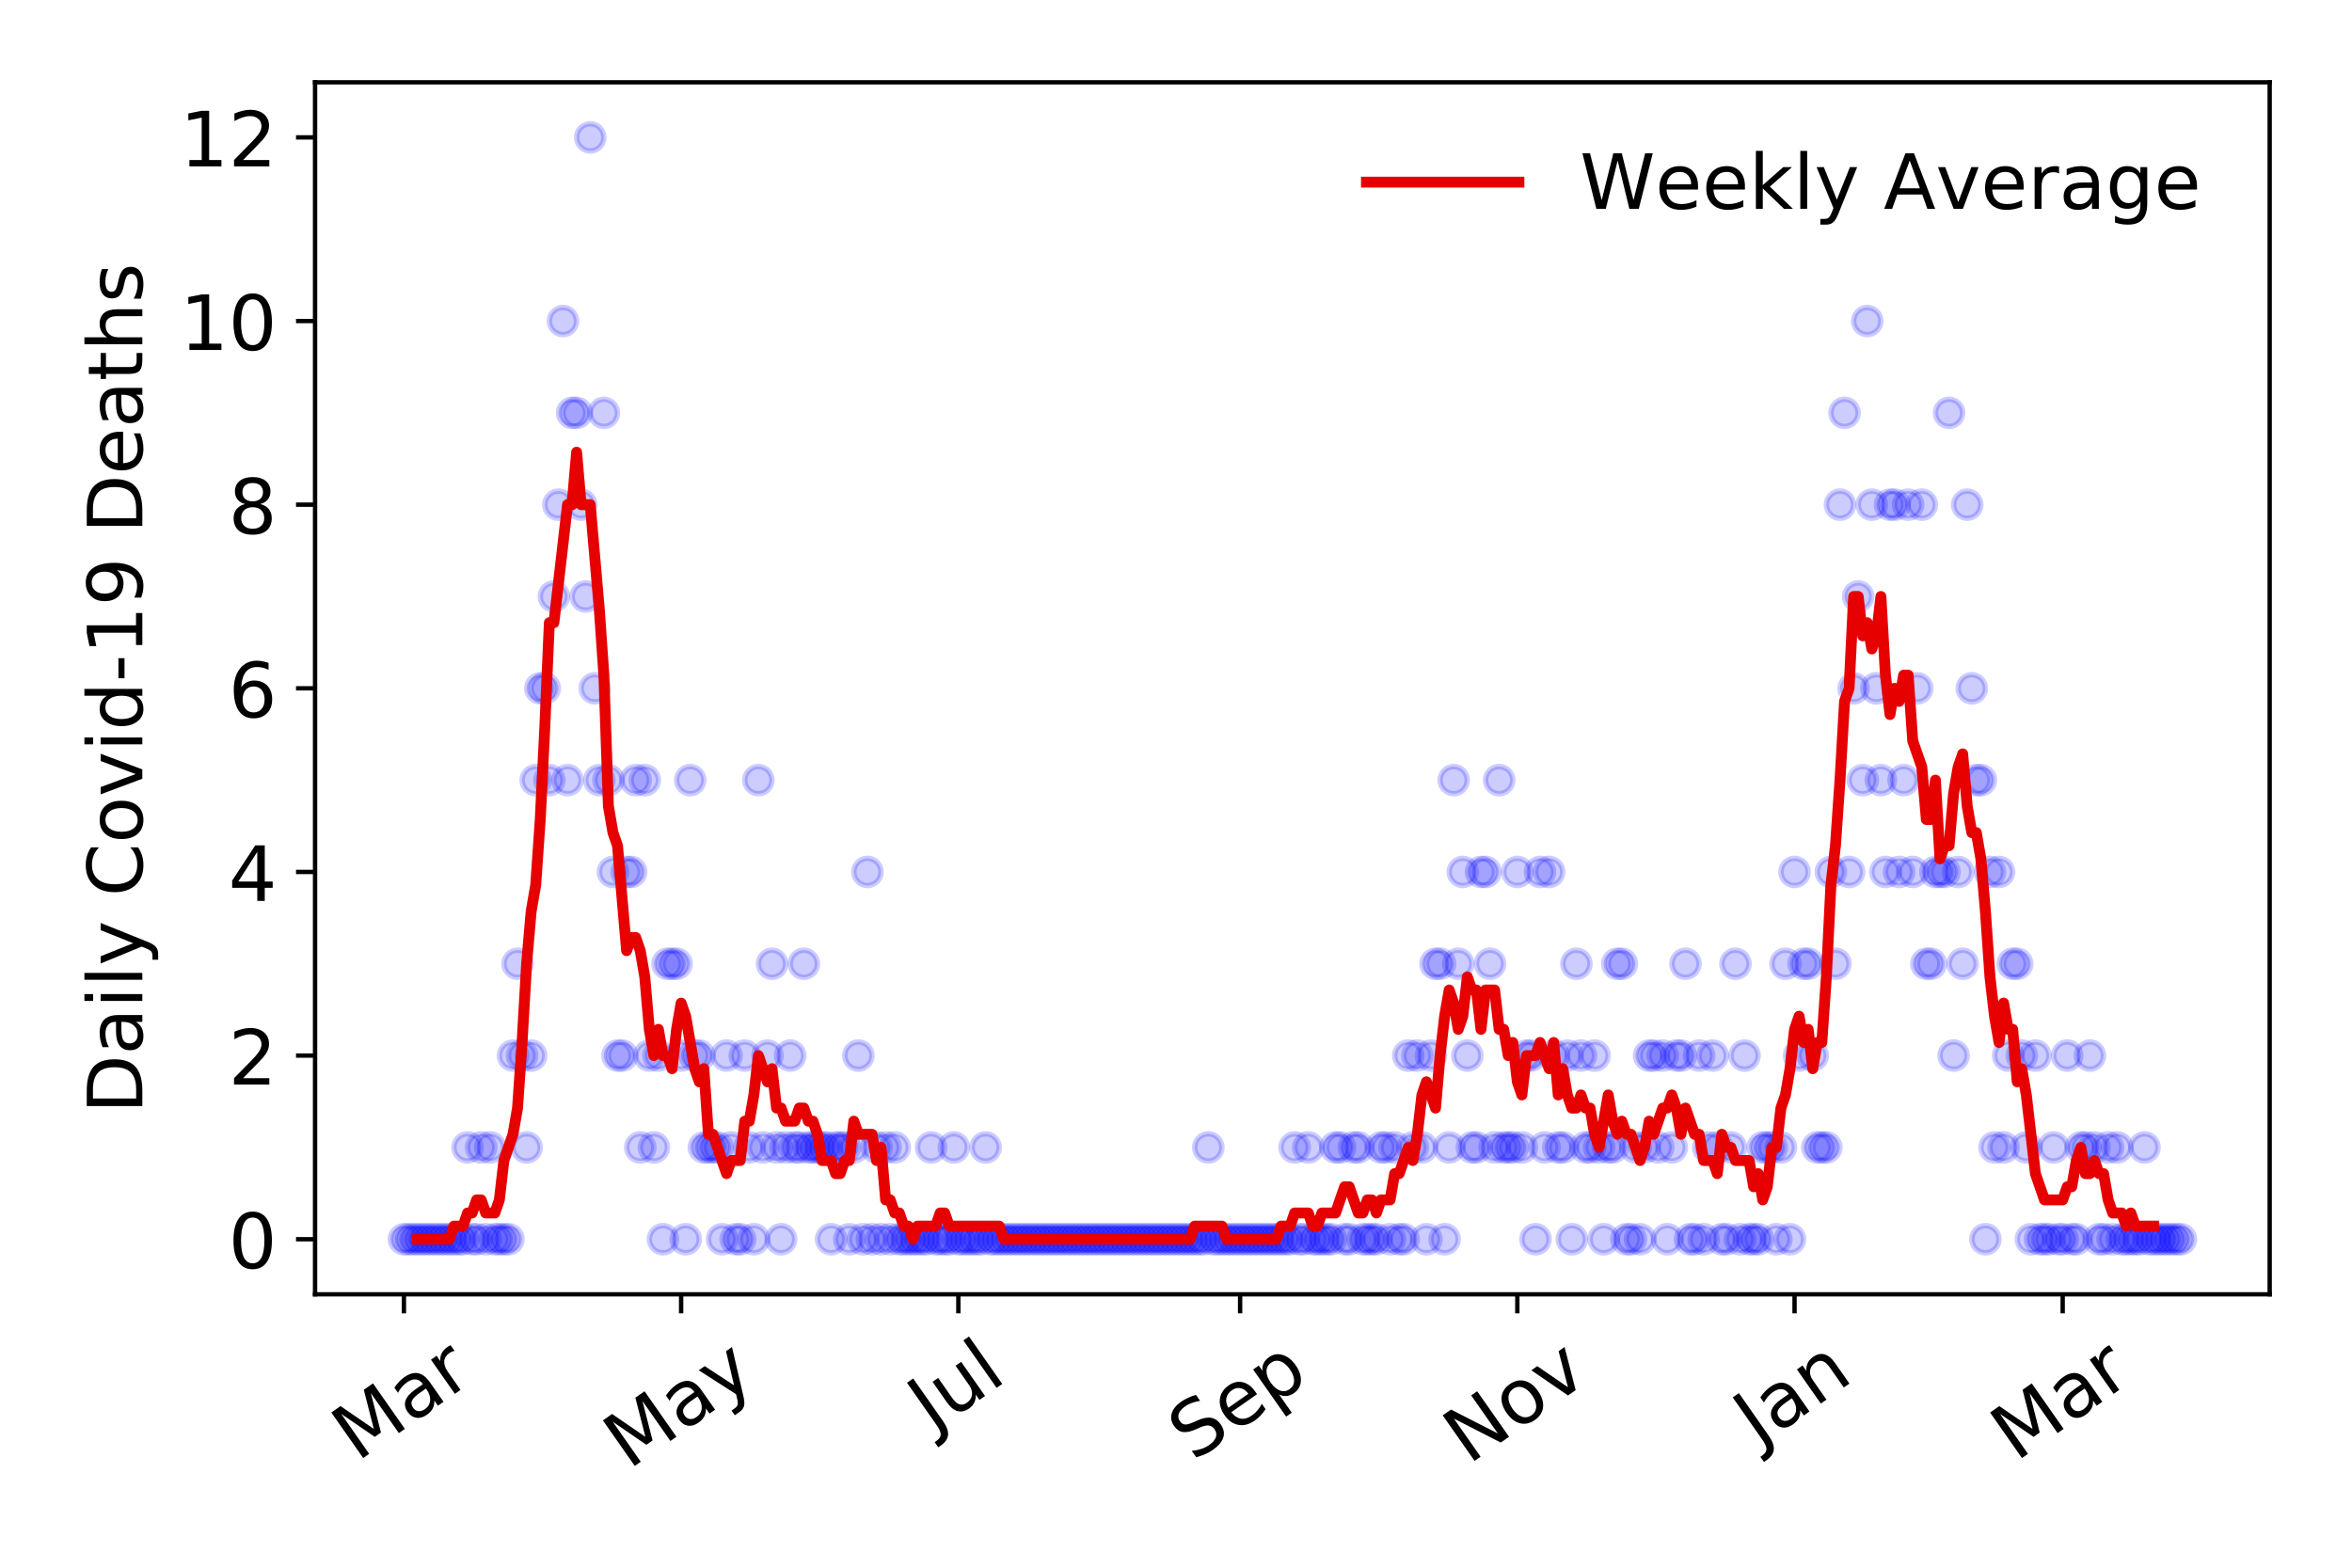 <?xml version="1.0" encoding="utf-8" standalone="no"?>
<!DOCTYPE svg PUBLIC "-//W3C//DTD SVG 1.1//EN"
  "http://www.w3.org/Graphics/SVG/1.1/DTD/svg11.dtd">
<!-- Created with matplotlib (https://matplotlib.org/) -->
<svg height="288pt" version="1.1" viewBox="0 0 432 288" width="432pt" xmlns="http://www.w3.org/2000/svg" xmlns:xlink="http://www.w3.org/1999/xlink">
 <defs>
  <style type="text/css">
*{stroke-linecap:butt;stroke-linejoin:round;}
  </style>
 </defs>
 <g id="figure_1">
  <g id="patch_1">
   <path d="M 0 288 
L 432 288 
L 432 0 
L 0 0 
z
" style="fill:#ffffff;"/>
  </g>
  <g id="axes_1">
   <g id="patch_2">
    <path d="M 57.87 237.778 
L 416.88 237.778 
L 416.88 15.12 
L 57.87 15.12 
z
" style="fill:#ffffff;"/>
   </g>
   <g id="matplotlib.axis_1">
    <g id="xtick_1">
     <g id="line2d_1">
      <defs>
       <path d="M 0 0 
L 0 3.5 
" id="m558ec11395" style="stroke:#000000;stroke-width:0.8;"/>
      </defs>
      <g>
       <use style="stroke:#000000;stroke-width:0.8;" x="74.189" xlink:href="#m558ec11395" y="237.778"/>
      </g>
     </g>
     <g id="text_1">
      <!-- Mar -->
      <defs>
       <path d="M 9.812 72.906 
L 24.516 72.906 
L 43.109 23.297 
L 61.812 72.906 
L 76.516 72.906 
L 76.516 0 
L 66.891 0 
L 66.891 64.016 
L 48.094 14.016 
L 38.188 14.016 
L 19.391 64.016 
L 19.391 0 
L 9.812 0 
z
" id="DejaVuSans-77"/>
       <path d="M 34.281 27.484 
Q 23.391 27.484 19.188 25 
Q 14.984 22.516 14.984 16.5 
Q 14.984 11.719 18.141 8.906 
Q 21.297 6.109 26.703 6.109 
Q 34.188 6.109 38.703 11.406 
Q 43.219 16.703 43.219 25.484 
L 43.219 27.484 
z
M 52.203 31.203 
L 52.203 0 
L 43.219 0 
L 43.219 8.297 
Q 40.141 3.328 35.547 0.953 
Q 30.953 -1.422 24.312 -1.422 
Q 15.922 -1.422 10.953 3.297 
Q 6 8.016 6 15.922 
Q 6 25.141 12.172 29.828 
Q 18.359 34.516 30.609 34.516 
L 43.219 34.516 
L 43.219 35.406 
Q 43.219 41.609 39.141 45 
Q 35.062 48.391 27.688 48.391 
Q 23 48.391 18.547 47.266 
Q 14.109 46.141 10.016 43.891 
L 10.016 52.203 
Q 14.938 54.109 19.578 55.047 
Q 24.219 56 28.609 56 
Q 40.484 56 46.344 49.844 
Q 52.203 43.703 52.203 31.203 
z
" id="DejaVuSans-97"/>
       <path d="M 41.109 46.297 
Q 39.594 47.172 37.812 47.578 
Q 36.031 48 33.891 48 
Q 26.266 48 22.188 43.047 
Q 18.109 38.094 18.109 28.812 
L 18.109 0 
L 9.078 0 
L 9.078 54.688 
L 18.109 54.688 
L 18.109 46.188 
Q 20.953 51.172 25.484 53.578 
Q 30.031 56 36.531 56 
Q 37.453 56 38.578 55.875 
Q 39.703 55.766 41.062 55.516 
z
" id="DejaVuSans-114"/>
      </defs>
      <g transform="translate(65.586 268.643)rotate(-35)scale(0.14 -0.14)">
       <use xlink:href="#DejaVuSans-77"/>
       <use x="86.279" xlink:href="#DejaVuSans-97"/>
       <use x="147.559" xlink:href="#DejaVuSans-114"/>
      </g>
     </g>
    </g>
    <g id="xtick_2">
     <g id="line2d_2">
      <g>
       <use style="stroke:#000000;stroke-width:0.8;" x="125.106" xlink:href="#m558ec11395" y="237.778"/>
      </g>
     </g>
     <g id="text_2">
      <!-- May -->
      <defs>
       <path d="M 32.172 -5.078 
Q 28.375 -14.844 24.75 -17.812 
Q 21.141 -20.797 15.094 -20.797 
L 7.906 -20.797 
L 7.906 -13.281 
L 13.188 -13.281 
Q 16.891 -13.281 18.938 -11.516 
Q 21 -9.766 23.484 -3.219 
L 25.094 0.875 
L 2.984 54.688 
L 12.5 54.688 
L 29.594 11.922 
L 46.688 54.688 
L 56.203 54.688 
z
" id="DejaVuSans-121"/>
      </defs>
      <g transform="translate(115.467 270.094)rotate(-35)scale(0.14 -0.14)">
       <use xlink:href="#DejaVuSans-77"/>
       <use x="86.279" xlink:href="#DejaVuSans-97"/>
       <use x="147.559" xlink:href="#DejaVuSans-121"/>
      </g>
     </g>
    </g>
    <g id="xtick_3">
     <g id="line2d_3">
      <g>
       <use style="stroke:#000000;stroke-width:0.8;" x="176.024" xlink:href="#m558ec11395" y="237.778"/>
      </g>
     </g>
     <g id="text_3">
      <!-- Jul -->
      <defs>
       <path d="M 9.812 72.906 
L 19.672 72.906 
L 19.672 5.078 
Q 19.672 -8.109 14.672 -14.062 
Q 9.672 -20.016 -1.422 -20.016 
L -5.172 -20.016 
L -5.172 -11.719 
L -2.094 -11.719 
Q 4.438 -11.719 7.125 -8.047 
Q 9.812 -4.391 9.812 5.078 
z
" id="DejaVuSans-74"/>
       <path d="M 8.5 21.578 
L 8.5 54.688 
L 17.484 54.688 
L 17.484 21.922 
Q 17.484 14.156 20.5 10.266 
Q 23.531 6.391 29.594 6.391 
Q 36.859 6.391 41.078 11.031 
Q 45.312 15.672 45.312 23.688 
L 45.312 54.688 
L 54.297 54.688 
L 54.297 0 
L 45.312 0 
L 45.312 8.406 
Q 42.047 3.422 37.719 1 
Q 33.406 -1.422 27.688 -1.422 
Q 18.266 -1.422 13.375 4.438 
Q 8.5 10.297 8.5 21.578 
z
M 31.109 56 
z
" id="DejaVuSans-117"/>
       <path d="M 9.422 75.984 
L 18.406 75.984 
L 18.406 0 
L 9.422 0 
z
" id="DejaVuSans-108"/>
      </defs>
      <g transform="translate(171.321 263.181)rotate(-35)scale(0.14 -0.14)">
       <use xlink:href="#DejaVuSans-74"/>
       <use x="29.492" xlink:href="#DejaVuSans-117"/>
       <use x="92.871" xlink:href="#DejaVuSans-108"/>
      </g>
     </g>
    </g>
    <g id="xtick_4">
     <g id="line2d_4">
      <g>
       <use style="stroke:#000000;stroke-width:0.8;" x="227.776" xlink:href="#m558ec11395" y="237.778"/>
      </g>
     </g>
     <g id="text_4">
      <!-- Sep -->
      <defs>
       <path d="M 53.516 70.516 
L 53.516 60.891 
Q 47.906 63.578 42.922 64.891 
Q 37.938 66.219 33.297 66.219 
Q 25.25 66.219 20.875 63.094 
Q 16.5 59.969 16.5 54.203 
Q 16.5 49.359 19.406 46.891 
Q 22.312 44.438 30.422 42.922 
L 36.375 41.703 
Q 47.406 39.594 52.656 34.297 
Q 57.906 29 57.906 20.125 
Q 57.906 9.516 50.797 4.047 
Q 43.703 -1.422 29.984 -1.422 
Q 24.812 -1.422 18.969 -0.25 
Q 13.141 0.922 6.891 3.219 
L 6.891 13.375 
Q 12.891 10.016 18.656 8.297 
Q 24.422 6.594 29.984 6.594 
Q 38.422 6.594 43.016 9.906 
Q 47.609 13.234 47.609 19.391 
Q 47.609 24.75 44.312 27.781 
Q 41.016 30.812 33.5 32.328 
L 27.484 33.5 
Q 16.453 35.688 11.516 40.375 
Q 6.594 45.062 6.594 53.422 
Q 6.594 63.094 13.406 68.656 
Q 20.219 74.219 32.172 74.219 
Q 37.312 74.219 42.625 73.281 
Q 47.953 72.359 53.516 70.516 
z
" id="DejaVuSans-83"/>
       <path d="M 56.203 29.594 
L 56.203 25.203 
L 14.891 25.203 
Q 15.484 15.922 20.484 11.062 
Q 25.484 6.203 34.422 6.203 
Q 39.594 6.203 44.453 7.469 
Q 49.312 8.734 54.109 11.281 
L 54.109 2.781 
Q 49.266 0.734 44.188 -0.344 
Q 39.109 -1.422 33.891 -1.422 
Q 20.797 -1.422 13.156 6.188 
Q 5.516 13.812 5.516 26.812 
Q 5.516 40.234 12.766 48.109 
Q 20.016 56 32.328 56 
Q 43.359 56 49.781 48.891 
Q 56.203 41.797 56.203 29.594 
z
M 47.219 32.234 
Q 47.125 39.594 43.094 43.984 
Q 39.062 48.391 32.422 48.391 
Q 24.906 48.391 20.391 44.141 
Q 15.875 39.891 15.188 32.172 
z
" id="DejaVuSans-101"/>
       <path d="M 18.109 8.203 
L 18.109 -20.797 
L 9.078 -20.797 
L 9.078 54.688 
L 18.109 54.688 
L 18.109 46.391 
Q 20.953 51.266 25.266 53.625 
Q 29.594 56 35.594 56 
Q 45.562 56 51.781 48.094 
Q 58.016 40.188 58.016 27.297 
Q 58.016 14.406 51.781 6.484 
Q 45.562 -1.422 35.594 -1.422 
Q 29.594 -1.422 25.266 0.953 
Q 20.953 3.328 18.109 8.203 
z
M 48.688 27.297 
Q 48.688 37.203 44.609 42.844 
Q 40.531 48.484 33.406 48.484 
Q 26.266 48.484 22.188 42.844 
Q 18.109 37.203 18.109 27.297 
Q 18.109 17.391 22.188 11.75 
Q 26.266 6.109 33.406 6.109 
Q 40.531 6.109 44.609 11.75 
Q 48.688 17.391 48.688 27.297 
z
" id="DejaVuSans-112"/>
      </defs>
      <g transform="translate(219.183 268.629)rotate(-35)scale(0.14 -0.14)">
       <use xlink:href="#DejaVuSans-83"/>
       <use x="63.477" xlink:href="#DejaVuSans-101"/>
       <use x="125" xlink:href="#DejaVuSans-112"/>
      </g>
     </g>
    </g>
    <g id="xtick_5">
     <g id="line2d_5">
      <g>
       <use style="stroke:#000000;stroke-width:0.8;" x="278.693" xlink:href="#m558ec11395" y="237.778"/>
      </g>
     </g>
     <g id="text_5">
      <!-- Nov -->
      <defs>
       <path d="M 9.812 72.906 
L 23.094 72.906 
L 55.422 11.922 
L 55.422 72.906 
L 64.984 72.906 
L 64.984 0 
L 51.703 0 
L 19.391 60.984 
L 19.391 0 
L 9.812 0 
z
" id="DejaVuSans-78"/>
       <path d="M 30.609 48.391 
Q 23.391 48.391 19.188 42.75 
Q 14.984 37.109 14.984 27.297 
Q 14.984 17.484 19.156 11.844 
Q 23.344 6.203 30.609 6.203 
Q 37.797 6.203 41.984 11.859 
Q 46.188 17.531 46.188 27.297 
Q 46.188 37.016 41.984 42.703 
Q 37.797 48.391 30.609 48.391 
z
M 30.609 56 
Q 42.328 56 49.016 48.375 
Q 55.719 40.766 55.719 27.297 
Q 55.719 13.875 49.016 6.219 
Q 42.328 -1.422 30.609 -1.422 
Q 18.844 -1.422 12.172 6.219 
Q 5.516 13.875 5.516 27.297 
Q 5.516 40.766 12.172 48.375 
Q 18.844 56 30.609 56 
z
" id="DejaVuSans-111"/>
       <path d="M 2.984 54.688 
L 12.5 54.688 
L 29.594 8.797 
L 46.688 54.688 
L 56.203 54.688 
L 35.688 0 
L 23.484 0 
z
" id="DejaVuSans-118"/>
      </defs>
      <g transform="translate(269.717 269.166)rotate(-35)scale(0.14 -0.14)">
       <use xlink:href="#DejaVuSans-78"/>
       <use x="74.805" xlink:href="#DejaVuSans-111"/>
       <use x="135.986" xlink:href="#DejaVuSans-118"/>
      </g>
     </g>
    </g>
    <g id="xtick_6">
     <g id="line2d_6">
      <g>
       <use style="stroke:#000000;stroke-width:0.8;" x="329.611" xlink:href="#m558ec11395" y="237.778"/>
      </g>
     </g>
     <g id="text_6">
      <!-- Jan -->
      <defs>
       <path d="M 54.891 33.016 
L 54.891 0 
L 45.906 0 
L 45.906 32.719 
Q 45.906 40.484 42.875 44.328 
Q 39.844 48.188 33.797 48.188 
Q 26.516 48.188 22.312 43.547 
Q 18.109 38.922 18.109 30.906 
L 18.109 0 
L 9.078 0 
L 9.078 54.688 
L 18.109 54.688 
L 18.109 46.188 
Q 21.344 51.125 25.703 53.562 
Q 30.078 56 35.797 56 
Q 45.219 56 50.047 50.172 
Q 54.891 44.344 54.891 33.016 
z
" id="DejaVuSans-110"/>
      </defs>
      <g transform="translate(322.987 265.871)rotate(-35)scale(0.14 -0.14)">
       <use xlink:href="#DejaVuSans-74"/>
       <use x="29.492" xlink:href="#DejaVuSans-97"/>
       <use x="90.771" xlink:href="#DejaVuSans-110"/>
      </g>
     </g>
    </g>
    <g id="xtick_7">
     <g id="line2d_7">
      <g>
       <use style="stroke:#000000;stroke-width:0.8;" x="378.859" xlink:href="#m558ec11395" y="237.778"/>
      </g>
     </g>
     <g id="text_7">
      <!-- Mar -->
      <g transform="translate(370.256 268.643)rotate(-35)scale(0.14 -0.14)">
       <use xlink:href="#DejaVuSans-77"/>
       <use x="86.279" xlink:href="#DejaVuSans-97"/>
       <use x="147.559" xlink:href="#DejaVuSans-114"/>
      </g>
     </g>
    </g>
   </g>
   <g id="matplotlib.axis_2">
    <g id="ytick_1">
     <g id="line2d_8">
      <defs>
       <path d="M 0 0 
L -3.5 0 
" id="ma6a1af4bd8" style="stroke:#000000;stroke-width:0.8;"/>
      </defs>
      <g>
       <use style="stroke:#000000;stroke-width:0.8;" x="57.87" xlink:href="#ma6a1af4bd8" y="227.657"/>
      </g>
     </g>
     <g id="text_8">
      <!-- 0 -->
      <defs>
       <path d="M 31.781 66.406 
Q 24.172 66.406 20.328 58.906 
Q 16.5 51.422 16.5 36.375 
Q 16.5 21.391 20.328 13.891 
Q 24.172 6.391 31.781 6.391 
Q 39.453 6.391 43.281 13.891 
Q 47.125 21.391 47.125 36.375 
Q 47.125 51.422 43.281 58.906 
Q 39.453 66.406 31.781 66.406 
z
M 31.781 74.219 
Q 44.047 74.219 50.516 64.516 
Q 56.984 54.828 56.984 36.375 
Q 56.984 17.969 50.516 8.266 
Q 44.047 -1.422 31.781 -1.422 
Q 19.531 -1.422 13.062 8.266 
Q 6.594 17.969 6.594 36.375 
Q 6.594 54.828 13.062 64.516 
Q 19.531 74.219 31.781 74.219 
z
" id="DejaVuSans-48"/>
      </defs>
      <g transform="translate(41.962 232.976)scale(0.14 -0.14)">
       <use xlink:href="#DejaVuSans-48"/>
      </g>
     </g>
    </g>
    <g id="ytick_2">
     <g id="line2d_9">
      <g>
       <use style="stroke:#000000;stroke-width:0.8;" x="57.87" xlink:href="#ma6a1af4bd8" y="193.921"/>
      </g>
     </g>
     <g id="text_9">
      <!-- 2 -->
      <defs>
       <path d="M 19.188 8.297 
L 53.609 8.297 
L 53.609 0 
L 7.328 0 
L 7.328 8.297 
Q 12.938 14.109 22.625 23.891 
Q 32.328 33.688 34.812 36.531 
Q 39.547 41.844 41.422 45.531 
Q 43.312 49.219 43.312 52.781 
Q 43.312 58.594 39.234 62.25 
Q 35.156 65.922 28.609 65.922 
Q 23.969 65.922 18.812 64.312 
Q 13.672 62.703 7.812 59.422 
L 7.812 69.391 
Q 13.766 71.781 18.938 73 
Q 24.125 74.219 28.422 74.219 
Q 39.75 74.219 46.484 68.547 
Q 53.219 62.891 53.219 53.422 
Q 53.219 48.922 51.531 44.891 
Q 49.859 40.875 45.406 35.406 
Q 44.188 33.984 37.641 27.219 
Q 31.109 20.453 19.188 8.297 
z
" id="DejaVuSans-50"/>
      </defs>
      <g transform="translate(41.962 199.24)scale(0.14 -0.14)">
       <use xlink:href="#DejaVuSans-50"/>
      </g>
     </g>
    </g>
    <g id="ytick_3">
     <g id="line2d_10">
      <g>
       <use style="stroke:#000000;stroke-width:0.8;" x="57.87" xlink:href="#ma6a1af4bd8" y="160.185"/>
      </g>
     </g>
     <g id="text_10">
      <!-- 4 -->
      <defs>
       <path d="M 37.797 64.312 
L 12.891 25.391 
L 37.797 25.391 
z
M 35.203 72.906 
L 47.609 72.906 
L 47.609 25.391 
L 58.016 25.391 
L 58.016 17.188 
L 47.609 17.188 
L 47.609 0 
L 37.797 0 
L 37.797 17.188 
L 4.891 17.188 
L 4.891 26.703 
z
" id="DejaVuSans-52"/>
      </defs>
      <g transform="translate(41.962 165.504)scale(0.14 -0.14)">
       <use xlink:href="#DejaVuSans-52"/>
      </g>
     </g>
    </g>
    <g id="ytick_4">
     <g id="line2d_11">
      <g>
       <use style="stroke:#000000;stroke-width:0.8;" x="57.87" xlink:href="#ma6a1af4bd8" y="126.449"/>
      </g>
     </g>
     <g id="text_11">
      <!-- 6 -->
      <defs>
       <path d="M 33.016 40.375 
Q 26.375 40.375 22.484 35.828 
Q 18.609 31.297 18.609 23.391 
Q 18.609 15.531 22.484 10.953 
Q 26.375 6.391 33.016 6.391 
Q 39.656 6.391 43.531 10.953 
Q 47.406 15.531 47.406 23.391 
Q 47.406 31.297 43.531 35.828 
Q 39.656 40.375 33.016 40.375 
z
M 52.594 71.297 
L 52.594 62.312 
Q 48.875 64.062 45.094 64.984 
Q 41.312 65.922 37.594 65.922 
Q 27.828 65.922 22.672 59.328 
Q 17.531 52.734 16.797 39.406 
Q 19.672 43.656 24.016 45.922 
Q 28.375 48.188 33.594 48.188 
Q 44.578 48.188 50.953 41.516 
Q 57.328 34.859 57.328 23.391 
Q 57.328 12.156 50.688 5.359 
Q 44.047 -1.422 33.016 -1.422 
Q 20.359 -1.422 13.672 8.266 
Q 6.984 17.969 6.984 36.375 
Q 6.984 53.656 15.188 63.938 
Q 23.391 74.219 37.203 74.219 
Q 40.922 74.219 44.703 73.484 
Q 48.484 72.75 52.594 71.297 
z
" id="DejaVuSans-54"/>
      </defs>
      <g transform="translate(41.962 131.768)scale(0.14 -0.14)">
       <use xlink:href="#DejaVuSans-54"/>
      </g>
     </g>
    </g>
    <g id="ytick_5">
     <g id="line2d_12">
      <g>
       <use style="stroke:#000000;stroke-width:0.8;" x="57.87" xlink:href="#ma6a1af4bd8" y="92.713"/>
      </g>
     </g>
     <g id="text_12">
      <!-- 8 -->
      <defs>
       <path d="M 31.781 34.625 
Q 24.75 34.625 20.719 30.859 
Q 16.703 27.094 16.703 20.516 
Q 16.703 13.922 20.719 10.156 
Q 24.75 6.391 31.781 6.391 
Q 38.812 6.391 42.859 10.172 
Q 46.922 13.969 46.922 20.516 
Q 46.922 27.094 42.891 30.859 
Q 38.875 34.625 31.781 34.625 
z
M 21.922 38.812 
Q 15.578 40.375 12.031 44.719 
Q 8.5 49.078 8.5 55.328 
Q 8.5 64.062 14.719 69.141 
Q 20.953 74.219 31.781 74.219 
Q 42.672 74.219 48.875 69.141 
Q 55.078 64.062 55.078 55.328 
Q 55.078 49.078 51.531 44.719 
Q 48 40.375 41.703 38.812 
Q 48.828 37.156 52.797 32.312 
Q 56.781 27.484 56.781 20.516 
Q 56.781 9.906 50.312 4.234 
Q 43.844 -1.422 31.781 -1.422 
Q 19.734 -1.422 13.25 4.234 
Q 6.781 9.906 6.781 20.516 
Q 6.781 27.484 10.781 32.312 
Q 14.797 37.156 21.922 38.812 
z
M 18.312 54.391 
Q 18.312 48.734 21.844 45.562 
Q 25.391 42.391 31.781 42.391 
Q 38.141 42.391 41.719 45.562 
Q 45.312 48.734 45.312 54.391 
Q 45.312 60.062 41.719 63.234 
Q 38.141 66.406 31.781 66.406 
Q 25.391 66.406 21.844 63.234 
Q 18.312 60.062 18.312 54.391 
z
" id="DejaVuSans-56"/>
      </defs>
      <g transform="translate(41.962 98.032)scale(0.14 -0.14)">
       <use xlink:href="#DejaVuSans-56"/>
      </g>
     </g>
    </g>
    <g id="ytick_6">
     <g id="line2d_13">
      <g>
       <use style="stroke:#000000;stroke-width:0.8;" x="57.87" xlink:href="#ma6a1af4bd8" y="58.977"/>
      </g>
     </g>
     <g id="text_13">
      <!-- 10 -->
      <defs>
       <path d="M 12.406 8.297 
L 28.516 8.297 
L 28.516 63.922 
L 10.984 60.406 
L 10.984 69.391 
L 28.422 72.906 
L 38.281 72.906 
L 38.281 8.297 
L 54.391 8.297 
L 54.391 0 
L 12.406 0 
z
" id="DejaVuSans-49"/>
      </defs>
      <g transform="translate(33.055 64.296)scale(0.14 -0.14)">
       <use xlink:href="#DejaVuSans-49"/>
       <use x="63.623" xlink:href="#DejaVuSans-48"/>
      </g>
     </g>
    </g>
    <g id="ytick_7">
     <g id="line2d_14">
      <g>
       <use style="stroke:#000000;stroke-width:0.8;" x="57.87" xlink:href="#ma6a1af4bd8" y="25.241"/>
      </g>
     </g>
     <g id="text_14">
      <!-- 12 -->
      <g transform="translate(33.055 30.56)scale(0.14 -0.14)">
       <use xlink:href="#DejaVuSans-49"/>
       <use x="63.623" xlink:href="#DejaVuSans-50"/>
      </g>
     </g>
    </g>
    <g id="text_15">
     <!-- Daily Covid-19 Deaths -->
     <defs>
      <path d="M 19.672 64.797 
L 19.672 8.109 
L 31.594 8.109 
Q 46.688 8.109 53.688 14.938 
Q 60.688 21.781 60.688 36.531 
Q 60.688 51.172 53.688 57.984 
Q 46.688 64.797 31.594 64.797 
z
M 9.812 72.906 
L 30.078 72.906 
Q 51.266 72.906 61.172 64.094 
Q 71.094 55.281 71.094 36.531 
Q 71.094 17.672 61.125 8.828 
Q 51.172 0 30.078 0 
L 9.812 0 
z
" id="DejaVuSans-68"/>
      <path d="M 9.422 54.688 
L 18.406 54.688 
L 18.406 0 
L 9.422 0 
z
M 9.422 75.984 
L 18.406 75.984 
L 18.406 64.594 
L 9.422 64.594 
z
" id="DejaVuSans-105"/>
      <path id="DejaVuSans-32"/>
      <path d="M 64.406 67.281 
L 64.406 56.891 
Q 59.422 61.531 53.781 63.812 
Q 48.141 66.109 41.797 66.109 
Q 29.297 66.109 22.656 58.469 
Q 16.016 50.828 16.016 36.375 
Q 16.016 21.969 22.656 14.328 
Q 29.297 6.688 41.797 6.688 
Q 48.141 6.688 53.781 8.984 
Q 59.422 11.281 64.406 15.922 
L 64.406 5.609 
Q 59.234 2.094 53.438 0.328 
Q 47.656 -1.422 41.219 -1.422 
Q 24.656 -1.422 15.125 8.703 
Q 5.609 18.844 5.609 36.375 
Q 5.609 53.953 15.125 64.078 
Q 24.656 74.219 41.219 74.219 
Q 47.75 74.219 53.531 72.484 
Q 59.328 70.75 64.406 67.281 
z
" id="DejaVuSans-67"/>
      <path d="M 45.406 46.391 
L 45.406 75.984 
L 54.391 75.984 
L 54.391 0 
L 45.406 0 
L 45.406 8.203 
Q 42.578 3.328 38.25 0.953 
Q 33.938 -1.422 27.875 -1.422 
Q 17.969 -1.422 11.734 6.484 
Q 5.516 14.406 5.516 27.297 
Q 5.516 40.188 11.734 48.094 
Q 17.969 56 27.875 56 
Q 33.938 56 38.25 53.625 
Q 42.578 51.266 45.406 46.391 
z
M 14.797 27.297 
Q 14.797 17.391 18.875 11.75 
Q 22.953 6.109 30.078 6.109 
Q 37.203 6.109 41.297 11.75 
Q 45.406 17.391 45.406 27.297 
Q 45.406 37.203 41.297 42.844 
Q 37.203 48.484 30.078 48.484 
Q 22.953 48.484 18.875 42.844 
Q 14.797 37.203 14.797 27.297 
z
" id="DejaVuSans-100"/>
      <path d="M 4.891 31.391 
L 31.203 31.391 
L 31.203 23.391 
L 4.891 23.391 
z
" id="DejaVuSans-45"/>
      <path d="M 10.984 1.516 
L 10.984 10.5 
Q 14.703 8.734 18.5 7.812 
Q 22.312 6.891 25.984 6.891 
Q 35.75 6.891 40.891 13.453 
Q 46.047 20.016 46.781 33.406 
Q 43.953 29.203 39.594 26.953 
Q 35.25 24.703 29.984 24.703 
Q 19.047 24.703 12.672 31.312 
Q 6.297 37.938 6.297 49.422 
Q 6.297 60.641 12.938 67.422 
Q 19.578 74.219 30.609 74.219 
Q 43.266 74.219 49.922 64.516 
Q 56.594 54.828 56.594 36.375 
Q 56.594 19.141 48.406 8.859 
Q 40.234 -1.422 26.422 -1.422 
Q 22.703 -1.422 18.891 -0.688 
Q 15.094 0.047 10.984 1.516 
z
M 30.609 32.422 
Q 37.25 32.422 41.125 36.953 
Q 45.016 41.5 45.016 49.422 
Q 45.016 57.281 41.125 61.844 
Q 37.25 66.406 30.609 66.406 
Q 23.969 66.406 20.094 61.844 
Q 16.219 57.281 16.219 49.422 
Q 16.219 41.5 20.094 36.953 
Q 23.969 32.422 30.609 32.422 
z
" id="DejaVuSans-57"/>
      <path d="M 18.312 70.219 
L 18.312 54.688 
L 36.812 54.688 
L 36.812 47.703 
L 18.312 47.703 
L 18.312 18.016 
Q 18.312 11.328 20.141 9.422 
Q 21.969 7.516 27.594 7.516 
L 36.812 7.516 
L 36.812 0 
L 27.594 0 
Q 17.188 0 13.234 3.875 
Q 9.281 7.766 9.281 18.016 
L 9.281 47.703 
L 2.688 47.703 
L 2.688 54.688 
L 9.281 54.688 
L 9.281 70.219 
z
" id="DejaVuSans-116"/>
      <path d="M 54.891 33.016 
L 54.891 0 
L 45.906 0 
L 45.906 32.719 
Q 45.906 40.484 42.875 44.328 
Q 39.844 48.188 33.797 48.188 
Q 26.516 48.188 22.312 43.547 
Q 18.109 38.922 18.109 30.906 
L 18.109 0 
L 9.078 0 
L 9.078 75.984 
L 18.109 75.984 
L 18.109 46.188 
Q 21.344 51.125 25.703 53.562 
Q 30.078 56 35.797 56 
Q 45.219 56 50.047 50.172 
Q 54.891 44.344 54.891 33.016 
z
" id="DejaVuSans-104"/>
      <path d="M 44.281 53.078 
L 44.281 44.578 
Q 40.484 46.531 36.375 47.5 
Q 32.281 48.484 27.875 48.484 
Q 21.188 48.484 17.844 46.438 
Q 14.5 44.391 14.5 40.281 
Q 14.5 37.156 16.891 35.375 
Q 19.281 33.594 26.516 31.984 
L 29.594 31.297 
Q 39.156 29.25 43.188 25.516 
Q 47.219 21.781 47.219 15.094 
Q 47.219 7.469 41.188 3.016 
Q 35.156 -1.422 24.609 -1.422 
Q 20.219 -1.422 15.453 -0.562 
Q 10.688 0.297 5.422 2 
L 5.422 11.281 
Q 10.406 8.688 15.234 7.391 
Q 20.062 6.109 24.812 6.109 
Q 31.156 6.109 34.562 8.281 
Q 37.984 10.453 37.984 14.406 
Q 37.984 18.062 35.516 20.016 
Q 33.062 21.969 24.703 23.781 
L 21.578 24.516 
Q 13.234 26.266 9.516 29.906 
Q 5.812 33.547 5.812 39.891 
Q 5.812 47.609 11.281 51.797 
Q 16.75 56 26.812 56 
Q 31.781 56 36.172 55.266 
Q 40.578 54.547 44.281 53.078 
z
" id="DejaVuSans-115"/>
     </defs>
     <g transform="translate(26.143 204.56)rotate(-90)scale(0.14 -0.14)">
      <use xlink:href="#DejaVuSans-68"/>
      <use x="77.002" xlink:href="#DejaVuSans-97"/>
      <use x="138.281" xlink:href="#DejaVuSans-105"/>
      <use x="166.064" xlink:href="#DejaVuSans-108"/>
      <use x="193.848" xlink:href="#DejaVuSans-121"/>
      <use x="253.027" xlink:href="#DejaVuSans-32"/>
      <use x="284.814" xlink:href="#DejaVuSans-67"/>
      <use x="354.639" xlink:href="#DejaVuSans-111"/>
      <use x="415.82" xlink:href="#DejaVuSans-118"/>
      <use x="475" xlink:href="#DejaVuSans-105"/>
      <use x="502.783" xlink:href="#DejaVuSans-100"/>
      <use x="566.26" xlink:href="#DejaVuSans-45"/>
      <use x="602.344" xlink:href="#DejaVuSans-49"/>
      <use x="665.967" xlink:href="#DejaVuSans-57"/>
      <use x="729.59" xlink:href="#DejaVuSans-32"/>
      <use x="761.377" xlink:href="#DejaVuSans-68"/>
      <use x="838.379" xlink:href="#DejaVuSans-101"/>
      <use x="899.902" xlink:href="#DejaVuSans-97"/>
      <use x="961.182" xlink:href="#DejaVuSans-116"/>
      <use x="1000.391" xlink:href="#DejaVuSans-104"/>
      <use x="1063.77" xlink:href="#DejaVuSans-115"/>
     </g>
    </g>
   </g>
   <g id="line2d_15">
    <defs>
     <path d="M 0 2.5 
C 0.663 2.5 1.299 2.237 1.768 1.768 
C 2.237 1.299 2.5 0.663 2.5 0 
C 2.5 -0.663 2.237 -1.299 1.768 -1.768 
C 1.299 -2.237 0.663 -2.5 0 -2.5 
C -0.663 -2.5 -1.299 -2.237 -1.768 -1.768 
C -2.237 -1.299 -2.5 -0.663 -2.5 0 
C -2.5 0.663 -2.237 1.299 -1.768 1.768 
C -1.299 2.237 -0.663 2.5 0 2.5 
z
" id="mb8b3996d1a" style="stroke:#0000ff;stroke-opacity:0.2;"/>
    </defs>
    <g clip-path="url(#pe60b165952)">
     <use style="fill:#0000ff;fill-opacity:0.2;stroke:#0000ff;stroke-opacity:0.2;" x="74.189" xlink:href="#mb8b3996d1a" y="227.657"/>
     <use style="fill:#0000ff;fill-opacity:0.2;stroke:#0000ff;stroke-opacity:0.2;" x="75.023" xlink:href="#mb8b3996d1a" y="227.657"/>
     <use style="fill:#0000ff;fill-opacity:0.2;stroke:#0000ff;stroke-opacity:0.2;" x="75.858" xlink:href="#mb8b3996d1a" y="227.657"/>
     <use style="fill:#0000ff;fill-opacity:0.2;stroke:#0000ff;stroke-opacity:0.2;" x="76.693" xlink:href="#mb8b3996d1a" y="227.657"/>
     <use style="fill:#0000ff;fill-opacity:0.2;stroke:#0000ff;stroke-opacity:0.2;" x="77.527" xlink:href="#mb8b3996d1a" y="227.657"/>
     <use style="fill:#0000ff;fill-opacity:0.2;stroke:#0000ff;stroke-opacity:0.2;" x="78.362" xlink:href="#mb8b3996d1a" y="227.657"/>
     <use style="fill:#0000ff;fill-opacity:0.2;stroke:#0000ff;stroke-opacity:0.2;" x="79.197" xlink:href="#mb8b3996d1a" y="227.657"/>
     <use style="fill:#0000ff;fill-opacity:0.2;stroke:#0000ff;stroke-opacity:0.2;" x="80.032" xlink:href="#mb8b3996d1a" y="227.657"/>
     <use style="fill:#0000ff;fill-opacity:0.2;stroke:#0000ff;stroke-opacity:0.2;" x="80.866" xlink:href="#mb8b3996d1a" y="227.657"/>
     <use style="fill:#0000ff;fill-opacity:0.2;stroke:#0000ff;stroke-opacity:0.2;" x="81.701" xlink:href="#mb8b3996d1a" y="227.657"/>
     <use style="fill:#0000ff;fill-opacity:0.2;stroke:#0000ff;stroke-opacity:0.2;" x="82.536" xlink:href="#mb8b3996d1a" y="227.657"/>
     <use style="fill:#0000ff;fill-opacity:0.2;stroke:#0000ff;stroke-opacity:0.2;" x="83.37" xlink:href="#mb8b3996d1a" y="227.657"/>
     <use style="fill:#0000ff;fill-opacity:0.2;stroke:#0000ff;stroke-opacity:0.2;" x="84.205" xlink:href="#mb8b3996d1a" y="227.657"/>
     <use style="fill:#0000ff;fill-opacity:0.2;stroke:#0000ff;stroke-opacity:0.2;" x="85.04" xlink:href="#mb8b3996d1a" y="227.657"/>
     <use style="fill:#0000ff;fill-opacity:0.2;stroke:#0000ff;stroke-opacity:0.2;" x="85.875" xlink:href="#mb8b3996d1a" y="210.789"/>
     <use style="fill:#0000ff;fill-opacity:0.2;stroke:#0000ff;stroke-opacity:0.2;" x="86.709" xlink:href="#mb8b3996d1a" y="227.657"/>
     <use style="fill:#0000ff;fill-opacity:0.2;stroke:#0000ff;stroke-opacity:0.2;" x="87.544" xlink:href="#mb8b3996d1a" y="227.657"/>
     <use style="fill:#0000ff;fill-opacity:0.2;stroke:#0000ff;stroke-opacity:0.2;" x="88.379" xlink:href="#mb8b3996d1a" y="210.789"/>
     <use style="fill:#0000ff;fill-opacity:0.2;stroke:#0000ff;stroke-opacity:0.2;" x="89.213" xlink:href="#mb8b3996d1a" y="227.657"/>
     <use style="fill:#0000ff;fill-opacity:0.2;stroke:#0000ff;stroke-opacity:0.2;" x="90.048" xlink:href="#mb8b3996d1a" y="210.789"/>
     <use style="fill:#0000ff;fill-opacity:0.2;stroke:#0000ff;stroke-opacity:0.2;" x="90.883" xlink:href="#mb8b3996d1a" y="227.657"/>
     <use style="fill:#0000ff;fill-opacity:0.2;stroke:#0000ff;stroke-opacity:0.2;" x="91.718" xlink:href="#mb8b3996d1a" y="227.657"/>
     <use style="fill:#0000ff;fill-opacity:0.2;stroke:#0000ff;stroke-opacity:0.2;" x="92.552" xlink:href="#mb8b3996d1a" y="227.657"/>
     <use style="fill:#0000ff;fill-opacity:0.2;stroke:#0000ff;stroke-opacity:0.2;" x="93.387" xlink:href="#mb8b3996d1a" y="227.657"/>
     <use style="fill:#0000ff;fill-opacity:0.2;stroke:#0000ff;stroke-opacity:0.2;" x="94.222" xlink:href="#mb8b3996d1a" y="193.921"/>
     <use style="fill:#0000ff;fill-opacity:0.2;stroke:#0000ff;stroke-opacity:0.2;" x="95.056" xlink:href="#mb8b3996d1a" y="177.053"/>
     <use style="fill:#0000ff;fill-opacity:0.2;stroke:#0000ff;stroke-opacity:0.2;" x="95.891" xlink:href="#mb8b3996d1a" y="193.921"/>
     <use style="fill:#0000ff;fill-opacity:0.2;stroke:#0000ff;stroke-opacity:0.2;" x="96.726" xlink:href="#mb8b3996d1a" y="210.789"/>
     <use style="fill:#0000ff;fill-opacity:0.2;stroke:#0000ff;stroke-opacity:0.2;" x="97.561" xlink:href="#mb8b3996d1a" y="193.921"/>
     <use style="fill:#0000ff;fill-opacity:0.2;stroke:#0000ff;stroke-opacity:0.2;" x="98.395" xlink:href="#mb8b3996d1a" y="143.317"/>
     <use style="fill:#0000ff;fill-opacity:0.2;stroke:#0000ff;stroke-opacity:0.2;" x="99.23" xlink:href="#mb8b3996d1a" y="126.449"/>
     <use style="fill:#0000ff;fill-opacity:0.2;stroke:#0000ff;stroke-opacity:0.2;" x="100.065" xlink:href="#mb8b3996d1a" y="126.449"/>
     <use style="fill:#0000ff;fill-opacity:0.2;stroke:#0000ff;stroke-opacity:0.2;" x="100.899" xlink:href="#mb8b3996d1a" y="143.317"/>
     <use style="fill:#0000ff;fill-opacity:0.2;stroke:#0000ff;stroke-opacity:0.2;" x="101.734" xlink:href="#mb8b3996d1a" y="109.581"/>
     <use style="fill:#0000ff;fill-opacity:0.2;stroke:#0000ff;stroke-opacity:0.2;" x="102.569" xlink:href="#mb8b3996d1a" y="92.713"/>
     <use style="fill:#0000ff;fill-opacity:0.2;stroke:#0000ff;stroke-opacity:0.2;" x="103.404" xlink:href="#mb8b3996d1a" y="58.977"/>
     <use style="fill:#0000ff;fill-opacity:0.2;stroke:#0000ff;stroke-opacity:0.2;" x="104.238" xlink:href="#mb8b3996d1a" y="143.317"/>
     <use style="fill:#0000ff;fill-opacity:0.2;stroke:#0000ff;stroke-opacity:0.2;" x="105.073" xlink:href="#mb8b3996d1a" y="75.845"/>
     <use style="fill:#0000ff;fill-opacity:0.2;stroke:#0000ff;stroke-opacity:0.2;" x="105.908" xlink:href="#mb8b3996d1a" y="75.845"/>
     <use style="fill:#0000ff;fill-opacity:0.2;stroke:#0000ff;stroke-opacity:0.2;" x="106.742" xlink:href="#mb8b3996d1a" y="92.713"/>
     <use style="fill:#0000ff;fill-opacity:0.2;stroke:#0000ff;stroke-opacity:0.2;" x="107.577" xlink:href="#mb8b3996d1a" y="109.581"/>
     <use style="fill:#0000ff;fill-opacity:0.2;stroke:#0000ff;stroke-opacity:0.2;" x="108.412" xlink:href="#mb8b3996d1a" y="25.241"/>
     <use style="fill:#0000ff;fill-opacity:0.2;stroke:#0000ff;stroke-opacity:0.2;" x="109.247" xlink:href="#mb8b3996d1a" y="126.449"/>
     <use style="fill:#0000ff;fill-opacity:0.2;stroke:#0000ff;stroke-opacity:0.2;" x="110.081" xlink:href="#mb8b3996d1a" y="143.317"/>
     <use style="fill:#0000ff;fill-opacity:0.2;stroke:#0000ff;stroke-opacity:0.2;" x="110.916" xlink:href="#mb8b3996d1a" y="75.845"/>
     <use style="fill:#0000ff;fill-opacity:0.2;stroke:#0000ff;stroke-opacity:0.2;" x="111.751" xlink:href="#mb8b3996d1a" y="143.317"/>
     <use style="fill:#0000ff;fill-opacity:0.2;stroke:#0000ff;stroke-opacity:0.2;" x="112.585" xlink:href="#mb8b3996d1a" y="160.185"/>
     <use style="fill:#0000ff;fill-opacity:0.2;stroke:#0000ff;stroke-opacity:0.2;" x="113.42" xlink:href="#mb8b3996d1a" y="193.921"/>
     <use style="fill:#0000ff;fill-opacity:0.2;stroke:#0000ff;stroke-opacity:0.2;" x="114.255" xlink:href="#mb8b3996d1a" y="193.921"/>
     <use style="fill:#0000ff;fill-opacity:0.2;stroke:#0000ff;stroke-opacity:0.2;" x="115.09" xlink:href="#mb8b3996d1a" y="160.185"/>
     <use style="fill:#0000ff;fill-opacity:0.2;stroke:#0000ff;stroke-opacity:0.2;" x="115.924" xlink:href="#mb8b3996d1a" y="160.185"/>
     <use style="fill:#0000ff;fill-opacity:0.2;stroke:#0000ff;stroke-opacity:0.2;" x="116.759" xlink:href="#mb8b3996d1a" y="143.317"/>
     <use style="fill:#0000ff;fill-opacity:0.2;stroke:#0000ff;stroke-opacity:0.2;" x="117.594" xlink:href="#mb8b3996d1a" y="210.789"/>
     <use style="fill:#0000ff;fill-opacity:0.2;stroke:#0000ff;stroke-opacity:0.2;" x="118.428" xlink:href="#mb8b3996d1a" y="143.317"/>
     <use style="fill:#0000ff;fill-opacity:0.2;stroke:#0000ff;stroke-opacity:0.2;" x="119.263" xlink:href="#mb8b3996d1a" y="193.921"/>
     <use style="fill:#0000ff;fill-opacity:0.2;stroke:#0000ff;stroke-opacity:0.2;" x="120.098" xlink:href="#mb8b3996d1a" y="210.789"/>
     <use style="fill:#0000ff;fill-opacity:0.2;stroke:#0000ff;stroke-opacity:0.2;" x="120.933" xlink:href="#mb8b3996d1a" y="193.921"/>
     <use style="fill:#0000ff;fill-opacity:0.2;stroke:#0000ff;stroke-opacity:0.2;" x="121.767" xlink:href="#mb8b3996d1a" y="227.657"/>
     <use style="fill:#0000ff;fill-opacity:0.2;stroke:#0000ff;stroke-opacity:0.2;" x="122.602" xlink:href="#mb8b3996d1a" y="177.053"/>
     <use style="fill:#0000ff;fill-opacity:0.2;stroke:#0000ff;stroke-opacity:0.2;" x="123.437" xlink:href="#mb8b3996d1a" y="177.053"/>
     <use style="fill:#0000ff;fill-opacity:0.2;stroke:#0000ff;stroke-opacity:0.2;" x="124.271" xlink:href="#mb8b3996d1a" y="177.053"/>
     <use style="fill:#0000ff;fill-opacity:0.2;stroke:#0000ff;stroke-opacity:0.2;" x="125.106" xlink:href="#mb8b3996d1a" y="193.921"/>
     <use style="fill:#0000ff;fill-opacity:0.2;stroke:#0000ff;stroke-opacity:0.2;" x="125.941" xlink:href="#mb8b3996d1a" y="227.657"/>
     <use style="fill:#0000ff;fill-opacity:0.2;stroke:#0000ff;stroke-opacity:0.2;" x="126.776" xlink:href="#mb8b3996d1a" y="143.317"/>
     <use style="fill:#0000ff;fill-opacity:0.2;stroke:#0000ff;stroke-opacity:0.2;" x="127.61" xlink:href="#mb8b3996d1a" y="193.921"/>
     <use style="fill:#0000ff;fill-opacity:0.2;stroke:#0000ff;stroke-opacity:0.2;" x="128.445" xlink:href="#mb8b3996d1a" y="193.921"/>
     <use style="fill:#0000ff;fill-opacity:0.2;stroke:#0000ff;stroke-opacity:0.2;" x="129.28" xlink:href="#mb8b3996d1a" y="210.789"/>
     <use style="fill:#0000ff;fill-opacity:0.2;stroke:#0000ff;stroke-opacity:0.2;" x="130.114" xlink:href="#mb8b3996d1a" y="210.789"/>
     <use style="fill:#0000ff;fill-opacity:0.2;stroke:#0000ff;stroke-opacity:0.2;" x="130.949" xlink:href="#mb8b3996d1a" y="210.789"/>
     <use style="fill:#0000ff;fill-opacity:0.2;stroke:#0000ff;stroke-opacity:0.2;" x="131.784" xlink:href="#mb8b3996d1a" y="210.789"/>
     <use style="fill:#0000ff;fill-opacity:0.2;stroke:#0000ff;stroke-opacity:0.2;" x="132.619" xlink:href="#mb8b3996d1a" y="227.657"/>
     <use style="fill:#0000ff;fill-opacity:0.2;stroke:#0000ff;stroke-opacity:0.2;" x="133.453" xlink:href="#mb8b3996d1a" y="193.921"/>
     <use style="fill:#0000ff;fill-opacity:0.2;stroke:#0000ff;stroke-opacity:0.2;" x="134.288" xlink:href="#mb8b3996d1a" y="210.789"/>
     <use style="fill:#0000ff;fill-opacity:0.2;stroke:#0000ff;stroke-opacity:0.2;" x="135.123" xlink:href="#mb8b3996d1a" y="227.657"/>
     <use style="fill:#0000ff;fill-opacity:0.2;stroke:#0000ff;stroke-opacity:0.2;" x="135.957" xlink:href="#mb8b3996d1a" y="227.657"/>
     <use style="fill:#0000ff;fill-opacity:0.2;stroke:#0000ff;stroke-opacity:0.2;" x="136.792" xlink:href="#mb8b3996d1a" y="193.921"/>
     <use style="fill:#0000ff;fill-opacity:0.2;stroke:#0000ff;stroke-opacity:0.2;" x="137.627" xlink:href="#mb8b3996d1a" y="210.789"/>
     <use style="fill:#0000ff;fill-opacity:0.2;stroke:#0000ff;stroke-opacity:0.2;" x="138.462" xlink:href="#mb8b3996d1a" y="227.657"/>
     <use style="fill:#0000ff;fill-opacity:0.2;stroke:#0000ff;stroke-opacity:0.2;" x="139.296" xlink:href="#mb8b3996d1a" y="143.317"/>
     <use style="fill:#0000ff;fill-opacity:0.2;stroke:#0000ff;stroke-opacity:0.2;" x="140.131" xlink:href="#mb8b3996d1a" y="210.789"/>
     <use style="fill:#0000ff;fill-opacity:0.2;stroke:#0000ff;stroke-opacity:0.2;" x="140.966" xlink:href="#mb8b3996d1a" y="193.921"/>
     <use style="fill:#0000ff;fill-opacity:0.2;stroke:#0000ff;stroke-opacity:0.2;" x="141.8" xlink:href="#mb8b3996d1a" y="177.053"/>
     <use style="fill:#0000ff;fill-opacity:0.2;stroke:#0000ff;stroke-opacity:0.2;" x="142.635" xlink:href="#mb8b3996d1a" y="210.789"/>
     <use style="fill:#0000ff;fill-opacity:0.2;stroke:#0000ff;stroke-opacity:0.2;" x="143.47" xlink:href="#mb8b3996d1a" y="227.657"/>
     <use style="fill:#0000ff;fill-opacity:0.2;stroke:#0000ff;stroke-opacity:0.2;" x="144.305" xlink:href="#mb8b3996d1a" y="210.789"/>
     <use style="fill:#0000ff;fill-opacity:0.2;stroke:#0000ff;stroke-opacity:0.2;" x="145.139" xlink:href="#mb8b3996d1a" y="193.921"/>
     <use style="fill:#0000ff;fill-opacity:0.2;stroke:#0000ff;stroke-opacity:0.2;" x="145.974" xlink:href="#mb8b3996d1a" y="210.789"/>
     <use style="fill:#0000ff;fill-opacity:0.2;stroke:#0000ff;stroke-opacity:0.2;" x="146.809" xlink:href="#mb8b3996d1a" y="210.789"/>
     <use style="fill:#0000ff;fill-opacity:0.2;stroke:#0000ff;stroke-opacity:0.2;" x="147.643" xlink:href="#mb8b3996d1a" y="177.053"/>
     <use style="fill:#0000ff;fill-opacity:0.2;stroke:#0000ff;stroke-opacity:0.2;" x="148.478" xlink:href="#mb8b3996d1a" y="210.789"/>
     <use style="fill:#0000ff;fill-opacity:0.2;stroke:#0000ff;stroke-opacity:0.2;" x="149.313" xlink:href="#mb8b3996d1a" y="210.789"/>
     <use style="fill:#0000ff;fill-opacity:0.2;stroke:#0000ff;stroke-opacity:0.2;" x="150.148" xlink:href="#mb8b3996d1a" y="210.789"/>
     <use style="fill:#0000ff;fill-opacity:0.2;stroke:#0000ff;stroke-opacity:0.2;" x="150.982" xlink:href="#mb8b3996d1a" y="210.789"/>
     <use style="fill:#0000ff;fill-opacity:0.2;stroke:#0000ff;stroke-opacity:0.2;" x="151.817" xlink:href="#mb8b3996d1a" y="210.789"/>
     <use style="fill:#0000ff;fill-opacity:0.2;stroke:#0000ff;stroke-opacity:0.2;" x="152.652" xlink:href="#mb8b3996d1a" y="227.657"/>
     <use style="fill:#0000ff;fill-opacity:0.2;stroke:#0000ff;stroke-opacity:0.2;" x="153.486" xlink:href="#mb8b3996d1a" y="210.789"/>
     <use style="fill:#0000ff;fill-opacity:0.2;stroke:#0000ff;stroke-opacity:0.2;" x="154.321" xlink:href="#mb8b3996d1a" y="210.789"/>
     <use style="fill:#0000ff;fill-opacity:0.2;stroke:#0000ff;stroke-opacity:0.2;" x="155.156" xlink:href="#mb8b3996d1a" y="210.789"/>
     <use style="fill:#0000ff;fill-opacity:0.2;stroke:#0000ff;stroke-opacity:0.2;" x="155.99" xlink:href="#mb8b3996d1a" y="227.657"/>
     <use style="fill:#0000ff;fill-opacity:0.2;stroke:#0000ff;stroke-opacity:0.2;" x="156.825" xlink:href="#mb8b3996d1a" y="210.789"/>
     <use style="fill:#0000ff;fill-opacity:0.2;stroke:#0000ff;stroke-opacity:0.2;" x="157.66" xlink:href="#mb8b3996d1a" y="193.921"/>
     <use style="fill:#0000ff;fill-opacity:0.2;stroke:#0000ff;stroke-opacity:0.2;" x="158.495" xlink:href="#mb8b3996d1a" y="227.657"/>
     <use style="fill:#0000ff;fill-opacity:0.2;stroke:#0000ff;stroke-opacity:0.2;" x="159.329" xlink:href="#mb8b3996d1a" y="160.185"/>
     <use style="fill:#0000ff;fill-opacity:0.2;stroke:#0000ff;stroke-opacity:0.2;" x="160.164" xlink:href="#mb8b3996d1a" y="227.657"/>
     <use style="fill:#0000ff;fill-opacity:0.2;stroke:#0000ff;stroke-opacity:0.2;" x="160.999" xlink:href="#mb8b3996d1a" y="210.789"/>
     <use style="fill:#0000ff;fill-opacity:0.2;stroke:#0000ff;stroke-opacity:0.2;" x="161.833" xlink:href="#mb8b3996d1a" y="227.657"/>
     <use style="fill:#0000ff;fill-opacity:0.2;stroke:#0000ff;stroke-opacity:0.2;" x="162.668" xlink:href="#mb8b3996d1a" y="210.789"/>
     <use style="fill:#0000ff;fill-opacity:0.2;stroke:#0000ff;stroke-opacity:0.2;" x="163.503" xlink:href="#mb8b3996d1a" y="227.657"/>
     <use style="fill:#0000ff;fill-opacity:0.2;stroke:#0000ff;stroke-opacity:0.2;" x="164.338" xlink:href="#mb8b3996d1a" y="210.789"/>
     <use style="fill:#0000ff;fill-opacity:0.2;stroke:#0000ff;stroke-opacity:0.2;" x="165.172" xlink:href="#mb8b3996d1a" y="227.657"/>
     <use style="fill:#0000ff;fill-opacity:0.2;stroke:#0000ff;stroke-opacity:0.2;" x="166.007" xlink:href="#mb8b3996d1a" y="227.657"/>
     <use style="fill:#0000ff;fill-opacity:0.2;stroke:#0000ff;stroke-opacity:0.2;" x="166.842" xlink:href="#mb8b3996d1a" y="227.657"/>
     <use style="fill:#0000ff;fill-opacity:0.2;stroke:#0000ff;stroke-opacity:0.2;" x="167.676" xlink:href="#mb8b3996d1a" y="227.657"/>
     <use style="fill:#0000ff;fill-opacity:0.2;stroke:#0000ff;stroke-opacity:0.2;" x="168.511" xlink:href="#mb8b3996d1a" y="227.657"/>
     <use style="fill:#0000ff;fill-opacity:0.2;stroke:#0000ff;stroke-opacity:0.2;" x="169.346" xlink:href="#mb8b3996d1a" y="227.657"/>
     <use style="fill:#0000ff;fill-opacity:0.2;stroke:#0000ff;stroke-opacity:0.2;" x="170.181" xlink:href="#mb8b3996d1a" y="227.657"/>
     <use style="fill:#0000ff;fill-opacity:0.2;stroke:#0000ff;stroke-opacity:0.2;" x="171.015" xlink:href="#mb8b3996d1a" y="210.789"/>
     <use style="fill:#0000ff;fill-opacity:0.2;stroke:#0000ff;stroke-opacity:0.2;" x="171.85" xlink:href="#mb8b3996d1a" y="227.657"/>
     <use style="fill:#0000ff;fill-opacity:0.2;stroke:#0000ff;stroke-opacity:0.2;" x="172.685" xlink:href="#mb8b3996d1a" y="227.657"/>
     <use style="fill:#0000ff;fill-opacity:0.2;stroke:#0000ff;stroke-opacity:0.2;" x="173.519" xlink:href="#mb8b3996d1a" y="227.657"/>
     <use style="fill:#0000ff;fill-opacity:0.2;stroke:#0000ff;stroke-opacity:0.2;" x="174.354" xlink:href="#mb8b3996d1a" y="227.657"/>
     <use style="fill:#0000ff;fill-opacity:0.2;stroke:#0000ff;stroke-opacity:0.2;" x="175.189" xlink:href="#mb8b3996d1a" y="210.789"/>
     <use style="fill:#0000ff;fill-opacity:0.2;stroke:#0000ff;stroke-opacity:0.2;" x="176.024" xlink:href="#mb8b3996d1a" y="227.657"/>
     <use style="fill:#0000ff;fill-opacity:0.2;stroke:#0000ff;stroke-opacity:0.2;" x="176.858" xlink:href="#mb8b3996d1a" y="227.657"/>
     <use style="fill:#0000ff;fill-opacity:0.2;stroke:#0000ff;stroke-opacity:0.2;" x="177.693" xlink:href="#mb8b3996d1a" y="227.657"/>
     <use style="fill:#0000ff;fill-opacity:0.2;stroke:#0000ff;stroke-opacity:0.2;" x="178.528" xlink:href="#mb8b3996d1a" y="227.657"/>
     <use style="fill:#0000ff;fill-opacity:0.2;stroke:#0000ff;stroke-opacity:0.2;" x="179.362" xlink:href="#mb8b3996d1a" y="227.657"/>
     <use style="fill:#0000ff;fill-opacity:0.2;stroke:#0000ff;stroke-opacity:0.2;" x="180.197" xlink:href="#mb8b3996d1a" y="227.657"/>
     <use style="fill:#0000ff;fill-opacity:0.2;stroke:#0000ff;stroke-opacity:0.2;" x="181.032" xlink:href="#mb8b3996d1a" y="210.789"/>
     <use style="fill:#0000ff;fill-opacity:0.2;stroke:#0000ff;stroke-opacity:0.2;" x="181.867" xlink:href="#mb8b3996d1a" y="227.657"/>
     <use style="fill:#0000ff;fill-opacity:0.2;stroke:#0000ff;stroke-opacity:0.2;" x="182.701" xlink:href="#mb8b3996d1a" y="227.657"/>
     <use style="fill:#0000ff;fill-opacity:0.2;stroke:#0000ff;stroke-opacity:0.2;" x="183.536" xlink:href="#mb8b3996d1a" y="227.657"/>
     <use style="fill:#0000ff;fill-opacity:0.2;stroke:#0000ff;stroke-opacity:0.2;" x="184.371" xlink:href="#mb8b3996d1a" y="227.657"/>
     <use style="fill:#0000ff;fill-opacity:0.2;stroke:#0000ff;stroke-opacity:0.2;" x="185.205" xlink:href="#mb8b3996d1a" y="227.657"/>
     <use style="fill:#0000ff;fill-opacity:0.2;stroke:#0000ff;stroke-opacity:0.2;" x="186.04" xlink:href="#mb8b3996d1a" y="227.657"/>
     <use style="fill:#0000ff;fill-opacity:0.2;stroke:#0000ff;stroke-opacity:0.2;" x="186.875" xlink:href="#mb8b3996d1a" y="227.657"/>
     <use style="fill:#0000ff;fill-opacity:0.2;stroke:#0000ff;stroke-opacity:0.2;" x="187.71" xlink:href="#mb8b3996d1a" y="227.657"/>
     <use style="fill:#0000ff;fill-opacity:0.2;stroke:#0000ff;stroke-opacity:0.2;" x="188.544" xlink:href="#mb8b3996d1a" y="227.657"/>
     <use style="fill:#0000ff;fill-opacity:0.2;stroke:#0000ff;stroke-opacity:0.2;" x="189.379" xlink:href="#mb8b3996d1a" y="227.657"/>
     <use style="fill:#0000ff;fill-opacity:0.2;stroke:#0000ff;stroke-opacity:0.2;" x="190.214" xlink:href="#mb8b3996d1a" y="227.657"/>
     <use style="fill:#0000ff;fill-opacity:0.2;stroke:#0000ff;stroke-opacity:0.2;" x="191.048" xlink:href="#mb8b3996d1a" y="227.657"/>
     <use style="fill:#0000ff;fill-opacity:0.2;stroke:#0000ff;stroke-opacity:0.2;" x="191.883" xlink:href="#mb8b3996d1a" y="227.657"/>
     <use style="fill:#0000ff;fill-opacity:0.2;stroke:#0000ff;stroke-opacity:0.2;" x="192.718" xlink:href="#mb8b3996d1a" y="227.657"/>
     <use style="fill:#0000ff;fill-opacity:0.2;stroke:#0000ff;stroke-opacity:0.2;" x="193.553" xlink:href="#mb8b3996d1a" y="227.657"/>
     <use style="fill:#0000ff;fill-opacity:0.2;stroke:#0000ff;stroke-opacity:0.2;" x="194.387" xlink:href="#mb8b3996d1a" y="227.657"/>
     <use style="fill:#0000ff;fill-opacity:0.2;stroke:#0000ff;stroke-opacity:0.2;" x="195.222" xlink:href="#mb8b3996d1a" y="227.657"/>
     <use style="fill:#0000ff;fill-opacity:0.2;stroke:#0000ff;stroke-opacity:0.2;" x="196.057" xlink:href="#mb8b3996d1a" y="227.657"/>
     <use style="fill:#0000ff;fill-opacity:0.2;stroke:#0000ff;stroke-opacity:0.2;" x="196.891" xlink:href="#mb8b3996d1a" y="227.657"/>
     <use style="fill:#0000ff;fill-opacity:0.2;stroke:#0000ff;stroke-opacity:0.2;" x="197.726" xlink:href="#mb8b3996d1a" y="227.657"/>
     <use style="fill:#0000ff;fill-opacity:0.2;stroke:#0000ff;stroke-opacity:0.2;" x="198.561" xlink:href="#mb8b3996d1a" y="227.657"/>
     <use style="fill:#0000ff;fill-opacity:0.2;stroke:#0000ff;stroke-opacity:0.2;" x="199.396" xlink:href="#mb8b3996d1a" y="227.657"/>
     <use style="fill:#0000ff;fill-opacity:0.2;stroke:#0000ff;stroke-opacity:0.2;" x="200.23" xlink:href="#mb8b3996d1a" y="227.657"/>
     <use style="fill:#0000ff;fill-opacity:0.2;stroke:#0000ff;stroke-opacity:0.2;" x="201.065" xlink:href="#mb8b3996d1a" y="227.657"/>
     <use style="fill:#0000ff;fill-opacity:0.2;stroke:#0000ff;stroke-opacity:0.2;" x="201.9" xlink:href="#mb8b3996d1a" y="227.657"/>
     <use style="fill:#0000ff;fill-opacity:0.2;stroke:#0000ff;stroke-opacity:0.2;" x="202.734" xlink:href="#mb8b3996d1a" y="227.657"/>
     <use style="fill:#0000ff;fill-opacity:0.2;stroke:#0000ff;stroke-opacity:0.2;" x="203.569" xlink:href="#mb8b3996d1a" y="227.657"/>
     <use style="fill:#0000ff;fill-opacity:0.2;stroke:#0000ff;stroke-opacity:0.2;" x="204.404" xlink:href="#mb8b3996d1a" y="227.657"/>
     <use style="fill:#0000ff;fill-opacity:0.2;stroke:#0000ff;stroke-opacity:0.2;" x="205.239" xlink:href="#mb8b3996d1a" y="227.657"/>
     <use style="fill:#0000ff;fill-opacity:0.2;stroke:#0000ff;stroke-opacity:0.2;" x="206.073" xlink:href="#mb8b3996d1a" y="227.657"/>
     <use style="fill:#0000ff;fill-opacity:0.2;stroke:#0000ff;stroke-opacity:0.2;" x="206.908" xlink:href="#mb8b3996d1a" y="227.657"/>
     <use style="fill:#0000ff;fill-opacity:0.2;stroke:#0000ff;stroke-opacity:0.2;" x="207.743" xlink:href="#mb8b3996d1a" y="227.657"/>
     <use style="fill:#0000ff;fill-opacity:0.2;stroke:#0000ff;stroke-opacity:0.2;" x="208.577" xlink:href="#mb8b3996d1a" y="227.657"/>
     <use style="fill:#0000ff;fill-opacity:0.2;stroke:#0000ff;stroke-opacity:0.2;" x="209.412" xlink:href="#mb8b3996d1a" y="227.657"/>
     <use style="fill:#0000ff;fill-opacity:0.2;stroke:#0000ff;stroke-opacity:0.2;" x="210.247" xlink:href="#mb8b3996d1a" y="227.657"/>
     <use style="fill:#0000ff;fill-opacity:0.2;stroke:#0000ff;stroke-opacity:0.2;" x="211.082" xlink:href="#mb8b3996d1a" y="227.657"/>
     <use style="fill:#0000ff;fill-opacity:0.2;stroke:#0000ff;stroke-opacity:0.2;" x="211.916" xlink:href="#mb8b3996d1a" y="227.657"/>
     <use style="fill:#0000ff;fill-opacity:0.2;stroke:#0000ff;stroke-opacity:0.2;" x="212.751" xlink:href="#mb8b3996d1a" y="227.657"/>
     <use style="fill:#0000ff;fill-opacity:0.2;stroke:#0000ff;stroke-opacity:0.2;" x="213.586" xlink:href="#mb8b3996d1a" y="227.657"/>
     <use style="fill:#0000ff;fill-opacity:0.2;stroke:#0000ff;stroke-opacity:0.2;" x="214.42" xlink:href="#mb8b3996d1a" y="227.657"/>
     <use style="fill:#0000ff;fill-opacity:0.2;stroke:#0000ff;stroke-opacity:0.2;" x="215.255" xlink:href="#mb8b3996d1a" y="227.657"/>
     <use style="fill:#0000ff;fill-opacity:0.2;stroke:#0000ff;stroke-opacity:0.2;" x="216.09" xlink:href="#mb8b3996d1a" y="227.657"/>
     <use style="fill:#0000ff;fill-opacity:0.2;stroke:#0000ff;stroke-opacity:0.2;" x="216.925" xlink:href="#mb8b3996d1a" y="227.657"/>
     <use style="fill:#0000ff;fill-opacity:0.2;stroke:#0000ff;stroke-opacity:0.2;" x="217.759" xlink:href="#mb8b3996d1a" y="227.657"/>
     <use style="fill:#0000ff;fill-opacity:0.2;stroke:#0000ff;stroke-opacity:0.2;" x="218.594" xlink:href="#mb8b3996d1a" y="227.657"/>
     <use style="fill:#0000ff;fill-opacity:0.2;stroke:#0000ff;stroke-opacity:0.2;" x="219.429" xlink:href="#mb8b3996d1a" y="227.657"/>
     <use style="fill:#0000ff;fill-opacity:0.2;stroke:#0000ff;stroke-opacity:0.2;" x="220.263" xlink:href="#mb8b3996d1a" y="227.657"/>
     <use style="fill:#0000ff;fill-opacity:0.2;stroke:#0000ff;stroke-opacity:0.2;" x="221.098" xlink:href="#mb8b3996d1a" y="227.657"/>
     <use style="fill:#0000ff;fill-opacity:0.2;stroke:#0000ff;stroke-opacity:0.2;" x="221.933" xlink:href="#mb8b3996d1a" y="210.789"/>
     <use style="fill:#0000ff;fill-opacity:0.2;stroke:#0000ff;stroke-opacity:0.2;" x="222.768" xlink:href="#mb8b3996d1a" y="227.657"/>
     <use style="fill:#0000ff;fill-opacity:0.2;stroke:#0000ff;stroke-opacity:0.2;" x="223.602" xlink:href="#mb8b3996d1a" y="227.657"/>
     <use style="fill:#0000ff;fill-opacity:0.2;stroke:#0000ff;stroke-opacity:0.2;" x="224.437" xlink:href="#mb8b3996d1a" y="227.657"/>
     <use style="fill:#0000ff;fill-opacity:0.2;stroke:#0000ff;stroke-opacity:0.2;" x="225.272" xlink:href="#mb8b3996d1a" y="227.657"/>
     <use style="fill:#0000ff;fill-opacity:0.2;stroke:#0000ff;stroke-opacity:0.2;" x="226.106" xlink:href="#mb8b3996d1a" y="227.657"/>
     <use style="fill:#0000ff;fill-opacity:0.2;stroke:#0000ff;stroke-opacity:0.2;" x="226.941" xlink:href="#mb8b3996d1a" y="227.657"/>
     <use style="fill:#0000ff;fill-opacity:0.2;stroke:#0000ff;stroke-opacity:0.2;" x="227.776" xlink:href="#mb8b3996d1a" y="227.657"/>
     <use style="fill:#0000ff;fill-opacity:0.2;stroke:#0000ff;stroke-opacity:0.2;" x="228.611" xlink:href="#mb8b3996d1a" y="227.657"/>
     <use style="fill:#0000ff;fill-opacity:0.2;stroke:#0000ff;stroke-opacity:0.2;" x="229.445" xlink:href="#mb8b3996d1a" y="227.657"/>
     <use style="fill:#0000ff;fill-opacity:0.2;stroke:#0000ff;stroke-opacity:0.2;" x="230.28" xlink:href="#mb8b3996d1a" y="227.657"/>
     <use style="fill:#0000ff;fill-opacity:0.2;stroke:#0000ff;stroke-opacity:0.2;" x="231.115" xlink:href="#mb8b3996d1a" y="227.657"/>
     <use style="fill:#0000ff;fill-opacity:0.2;stroke:#0000ff;stroke-opacity:0.2;" x="231.949" xlink:href="#mb8b3996d1a" y="227.657"/>
     <use style="fill:#0000ff;fill-opacity:0.2;stroke:#0000ff;stroke-opacity:0.2;" x="232.784" xlink:href="#mb8b3996d1a" y="227.657"/>
     <use style="fill:#0000ff;fill-opacity:0.2;stroke:#0000ff;stroke-opacity:0.2;" x="233.619" xlink:href="#mb8b3996d1a" y="227.657"/>
     <use style="fill:#0000ff;fill-opacity:0.2;stroke:#0000ff;stroke-opacity:0.2;" x="234.454" xlink:href="#mb8b3996d1a" y="227.657"/>
     <use style="fill:#0000ff;fill-opacity:0.2;stroke:#0000ff;stroke-opacity:0.2;" x="235.288" xlink:href="#mb8b3996d1a" y="227.657"/>
     <use style="fill:#0000ff;fill-opacity:0.2;stroke:#0000ff;stroke-opacity:0.2;" x="236.123" xlink:href="#mb8b3996d1a" y="227.657"/>
     <use style="fill:#0000ff;fill-opacity:0.2;stroke:#0000ff;stroke-opacity:0.2;" x="236.958" xlink:href="#mb8b3996d1a" y="227.657"/>
     <use style="fill:#0000ff;fill-opacity:0.2;stroke:#0000ff;stroke-opacity:0.2;" x="237.792" xlink:href="#mb8b3996d1a" y="210.789"/>
     <use style="fill:#0000ff;fill-opacity:0.2;stroke:#0000ff;stroke-opacity:0.2;" x="238.627" xlink:href="#mb8b3996d1a" y="227.657"/>
     <use style="fill:#0000ff;fill-opacity:0.2;stroke:#0000ff;stroke-opacity:0.2;" x="239.462" xlink:href="#mb8b3996d1a" y="227.657"/>
     <use style="fill:#0000ff;fill-opacity:0.2;stroke:#0000ff;stroke-opacity:0.2;" x="240.296" xlink:href="#mb8b3996d1a" y="210.789"/>
     <use style="fill:#0000ff;fill-opacity:0.2;stroke:#0000ff;stroke-opacity:0.2;" x="241.131" xlink:href="#mb8b3996d1a" y="227.657"/>
     <use style="fill:#0000ff;fill-opacity:0.2;stroke:#0000ff;stroke-opacity:0.2;" x="241.966" xlink:href="#mb8b3996d1a" y="227.657"/>
     <use style="fill:#0000ff;fill-opacity:0.2;stroke:#0000ff;stroke-opacity:0.2;" x="242.801" xlink:href="#mb8b3996d1a" y="227.657"/>
     <use style="fill:#0000ff;fill-opacity:0.2;stroke:#0000ff;stroke-opacity:0.2;" x="243.635" xlink:href="#mb8b3996d1a" y="227.657"/>
     <use style="fill:#0000ff;fill-opacity:0.2;stroke:#0000ff;stroke-opacity:0.2;" x="244.47" xlink:href="#mb8b3996d1a" y="227.657"/>
     <use style="fill:#0000ff;fill-opacity:0.2;stroke:#0000ff;stroke-opacity:0.2;" x="245.305" xlink:href="#mb8b3996d1a" y="210.789"/>
     <use style="fill:#0000ff;fill-opacity:0.2;stroke:#0000ff;stroke-opacity:0.2;" x="246.139" xlink:href="#mb8b3996d1a" y="210.789"/>
     <use style="fill:#0000ff;fill-opacity:0.2;stroke:#0000ff;stroke-opacity:0.2;" x="246.974" xlink:href="#mb8b3996d1a" y="227.657"/>
     <use style="fill:#0000ff;fill-opacity:0.2;stroke:#0000ff;stroke-opacity:0.2;" x="247.809" xlink:href="#mb8b3996d1a" y="227.657"/>
     <use style="fill:#0000ff;fill-opacity:0.2;stroke:#0000ff;stroke-opacity:0.2;" x="248.644" xlink:href="#mb8b3996d1a" y="210.789"/>
     <use style="fill:#0000ff;fill-opacity:0.2;stroke:#0000ff;stroke-opacity:0.2;" x="249.478" xlink:href="#mb8b3996d1a" y="210.789"/>
     <use style="fill:#0000ff;fill-opacity:0.2;stroke:#0000ff;stroke-opacity:0.2;" x="250.313" xlink:href="#mb8b3996d1a" y="227.657"/>
     <use style="fill:#0000ff;fill-opacity:0.2;stroke:#0000ff;stroke-opacity:0.2;" x="251.148" xlink:href="#mb8b3996d1a" y="227.657"/>
     <use style="fill:#0000ff;fill-opacity:0.2;stroke:#0000ff;stroke-opacity:0.2;" x="251.982" xlink:href="#mb8b3996d1a" y="227.657"/>
     <use style="fill:#0000ff;fill-opacity:0.2;stroke:#0000ff;stroke-opacity:0.2;" x="252.817" xlink:href="#mb8b3996d1a" y="227.657"/>
     <use style="fill:#0000ff;fill-opacity:0.2;stroke:#0000ff;stroke-opacity:0.2;" x="253.652" xlink:href="#mb8b3996d1a" y="210.789"/>
     <use style="fill:#0000ff;fill-opacity:0.2;stroke:#0000ff;stroke-opacity:0.2;" x="254.487" xlink:href="#mb8b3996d1a" y="210.789"/>
     <use style="fill:#0000ff;fill-opacity:0.2;stroke:#0000ff;stroke-opacity:0.2;" x="255.321" xlink:href="#mb8b3996d1a" y="227.657"/>
     <use style="fill:#0000ff;fill-opacity:0.2;stroke:#0000ff;stroke-opacity:0.2;" x="256.156" xlink:href="#mb8b3996d1a" y="210.789"/>
     <use style="fill:#0000ff;fill-opacity:0.2;stroke:#0000ff;stroke-opacity:0.2;" x="256.991" xlink:href="#mb8b3996d1a" y="227.657"/>
     <use style="fill:#0000ff;fill-opacity:0.2;stroke:#0000ff;stroke-opacity:0.2;" x="257.825" xlink:href="#mb8b3996d1a" y="227.657"/>
     <use style="fill:#0000ff;fill-opacity:0.2;stroke:#0000ff;stroke-opacity:0.2;" x="258.66" xlink:href="#mb8b3996d1a" y="193.921"/>
     <use style="fill:#0000ff;fill-opacity:0.2;stroke:#0000ff;stroke-opacity:0.2;" x="259.495" xlink:href="#mb8b3996d1a" y="210.789"/>
     <use style="fill:#0000ff;fill-opacity:0.2;stroke:#0000ff;stroke-opacity:0.2;" x="260.33" xlink:href="#mb8b3996d1a" y="193.921"/>
     <use style="fill:#0000ff;fill-opacity:0.2;stroke:#0000ff;stroke-opacity:0.2;" x="261.164" xlink:href="#mb8b3996d1a" y="210.789"/>
     <use style="fill:#0000ff;fill-opacity:0.2;stroke:#0000ff;stroke-opacity:0.2;" x="261.999" xlink:href="#mb8b3996d1a" y="227.657"/>
     <use style="fill:#0000ff;fill-opacity:0.2;stroke:#0000ff;stroke-opacity:0.2;" x="262.834" xlink:href="#mb8b3996d1a" y="193.921"/>
     <use style="fill:#0000ff;fill-opacity:0.2;stroke:#0000ff;stroke-opacity:0.2;" x="263.668" xlink:href="#mb8b3996d1a" y="177.053"/>
     <use style="fill:#0000ff;fill-opacity:0.2;stroke:#0000ff;stroke-opacity:0.2;" x="264.503" xlink:href="#mb8b3996d1a" y="177.053"/>
     <use style="fill:#0000ff;fill-opacity:0.2;stroke:#0000ff;stroke-opacity:0.2;" x="265.338" xlink:href="#mb8b3996d1a" y="227.657"/>
     <use style="fill:#0000ff;fill-opacity:0.2;stroke:#0000ff;stroke-opacity:0.2;" x="266.173" xlink:href="#mb8b3996d1a" y="210.789"/>
     <use style="fill:#0000ff;fill-opacity:0.2;stroke:#0000ff;stroke-opacity:0.2;" x="267.007" xlink:href="#mb8b3996d1a" y="143.317"/>
     <use style="fill:#0000ff;fill-opacity:0.2;stroke:#0000ff;stroke-opacity:0.2;" x="267.842" xlink:href="#mb8b3996d1a" y="177.053"/>
     <use style="fill:#0000ff;fill-opacity:0.2;stroke:#0000ff;stroke-opacity:0.2;" x="268.677" xlink:href="#mb8b3996d1a" y="160.185"/>
     <use style="fill:#0000ff;fill-opacity:0.2;stroke:#0000ff;stroke-opacity:0.2;" x="269.511" xlink:href="#mb8b3996d1a" y="193.921"/>
     <use style="fill:#0000ff;fill-opacity:0.2;stroke:#0000ff;stroke-opacity:0.2;" x="270.346" xlink:href="#mb8b3996d1a" y="210.789"/>
     <use style="fill:#0000ff;fill-opacity:0.2;stroke:#0000ff;stroke-opacity:0.2;" x="271.181" xlink:href="#mb8b3996d1a" y="210.789"/>
     <use style="fill:#0000ff;fill-opacity:0.2;stroke:#0000ff;stroke-opacity:0.2;" x="272.016" xlink:href="#mb8b3996d1a" y="160.185"/>
     <use style="fill:#0000ff;fill-opacity:0.2;stroke:#0000ff;stroke-opacity:0.2;" x="272.85" xlink:href="#mb8b3996d1a" y="160.185"/>
     <use style="fill:#0000ff;fill-opacity:0.2;stroke:#0000ff;stroke-opacity:0.2;" x="273.685" xlink:href="#mb8b3996d1a" y="177.053"/>
     <use style="fill:#0000ff;fill-opacity:0.2;stroke:#0000ff;stroke-opacity:0.2;" x="274.52" xlink:href="#mb8b3996d1a" y="210.789"/>
     <use style="fill:#0000ff;fill-opacity:0.2;stroke:#0000ff;stroke-opacity:0.2;" x="275.354" xlink:href="#mb8b3996d1a" y="143.317"/>
     <use style="fill:#0000ff;fill-opacity:0.2;stroke:#0000ff;stroke-opacity:0.2;" x="276.189" xlink:href="#mb8b3996d1a" y="210.789"/>
     <use style="fill:#0000ff;fill-opacity:0.2;stroke:#0000ff;stroke-opacity:0.2;" x="277.024" xlink:href="#mb8b3996d1a" y="210.789"/>
     <use style="fill:#0000ff;fill-opacity:0.2;stroke:#0000ff;stroke-opacity:0.2;" x="277.859" xlink:href="#mb8b3996d1a" y="210.789"/>
     <use style="fill:#0000ff;fill-opacity:0.2;stroke:#0000ff;stroke-opacity:0.2;" x="278.693" xlink:href="#mb8b3996d1a" y="160.185"/>
     <use style="fill:#0000ff;fill-opacity:0.2;stroke:#0000ff;stroke-opacity:0.2;" x="279.528" xlink:href="#mb8b3996d1a" y="210.789"/>
     <use style="fill:#0000ff;fill-opacity:0.2;stroke:#0000ff;stroke-opacity:0.2;" x="280.363" xlink:href="#mb8b3996d1a" y="193.921"/>
     <use style="fill:#0000ff;fill-opacity:0.2;stroke:#0000ff;stroke-opacity:0.2;" x="281.197" xlink:href="#mb8b3996d1a" y="193.921"/>
     <use style="fill:#0000ff;fill-opacity:0.2;stroke:#0000ff;stroke-opacity:0.2;" x="282.032" xlink:href="#mb8b3996d1a" y="227.657"/>
     <use style="fill:#0000ff;fill-opacity:0.2;stroke:#0000ff;stroke-opacity:0.2;" x="282.867" xlink:href="#mb8b3996d1a" y="160.185"/>
     <use style="fill:#0000ff;fill-opacity:0.2;stroke:#0000ff;stroke-opacity:0.2;" x="283.702" xlink:href="#mb8b3996d1a" y="210.789"/>
     <use style="fill:#0000ff;fill-opacity:0.2;stroke:#0000ff;stroke-opacity:0.2;" x="284.536" xlink:href="#mb8b3996d1a" y="160.185"/>
     <use style="fill:#0000ff;fill-opacity:0.2;stroke:#0000ff;stroke-opacity:0.2;" x="285.371" xlink:href="#mb8b3996d1a" y="193.921"/>
     <use style="fill:#0000ff;fill-opacity:0.2;stroke:#0000ff;stroke-opacity:0.2;" x="286.206" xlink:href="#mb8b3996d1a" y="210.789"/>
     <use style="fill:#0000ff;fill-opacity:0.2;stroke:#0000ff;stroke-opacity:0.2;" x="287.04" xlink:href="#mb8b3996d1a" y="210.789"/>
     <use style="fill:#0000ff;fill-opacity:0.2;stroke:#0000ff;stroke-opacity:0.2;" x="287.875" xlink:href="#mb8b3996d1a" y="193.921"/>
     <use style="fill:#0000ff;fill-opacity:0.2;stroke:#0000ff;stroke-opacity:0.2;" x="288.71" xlink:href="#mb8b3996d1a" y="227.657"/>
     <use style="fill:#0000ff;fill-opacity:0.2;stroke:#0000ff;stroke-opacity:0.2;" x="289.545" xlink:href="#mb8b3996d1a" y="177.053"/>
     <use style="fill:#0000ff;fill-opacity:0.2;stroke:#0000ff;stroke-opacity:0.2;" x="290.379" xlink:href="#mb8b3996d1a" y="193.921"/>
     <use style="fill:#0000ff;fill-opacity:0.2;stroke:#0000ff;stroke-opacity:0.2;" x="291.214" xlink:href="#mb8b3996d1a" y="210.789"/>
     <use style="fill:#0000ff;fill-opacity:0.2;stroke:#0000ff;stroke-opacity:0.2;" x="292.049" xlink:href="#mb8b3996d1a" y="210.789"/>
     <use style="fill:#0000ff;fill-opacity:0.2;stroke:#0000ff;stroke-opacity:0.2;" x="292.883" xlink:href="#mb8b3996d1a" y="193.921"/>
     <use style="fill:#0000ff;fill-opacity:0.2;stroke:#0000ff;stroke-opacity:0.2;" x="293.718" xlink:href="#mb8b3996d1a" y="210.789"/>
     <use style="fill:#0000ff;fill-opacity:0.2;stroke:#0000ff;stroke-opacity:0.2;" x="294.553" xlink:href="#mb8b3996d1a" y="227.657"/>
     <use style="fill:#0000ff;fill-opacity:0.2;stroke:#0000ff;stroke-opacity:0.2;" x="295.388" xlink:href="#mb8b3996d1a" y="210.789"/>
     <use style="fill:#0000ff;fill-opacity:0.2;stroke:#0000ff;stroke-opacity:0.2;" x="296.222" xlink:href="#mb8b3996d1a" y="210.789"/>
     <use style="fill:#0000ff;fill-opacity:0.2;stroke:#0000ff;stroke-opacity:0.2;" x="297.057" xlink:href="#mb8b3996d1a" y="177.053"/>
     <use style="fill:#0000ff;fill-opacity:0.2;stroke:#0000ff;stroke-opacity:0.2;" x="297.892" xlink:href="#mb8b3996d1a" y="177.053"/>
     <use style="fill:#0000ff;fill-opacity:0.2;stroke:#0000ff;stroke-opacity:0.2;" x="298.726" xlink:href="#mb8b3996d1a" y="227.657"/>
     <use style="fill:#0000ff;fill-opacity:0.2;stroke:#0000ff;stroke-opacity:0.2;" x="299.561" xlink:href="#mb8b3996d1a" y="227.657"/>
     <use style="fill:#0000ff;fill-opacity:0.2;stroke:#0000ff;stroke-opacity:0.2;" x="300.396" xlink:href="#mb8b3996d1a" y="210.789"/>
     <use style="fill:#0000ff;fill-opacity:0.2;stroke:#0000ff;stroke-opacity:0.2;" x="301.231" xlink:href="#mb8b3996d1a" y="227.657"/>
     <use style="fill:#0000ff;fill-opacity:0.2;stroke:#0000ff;stroke-opacity:0.2;" x="302.065" xlink:href="#mb8b3996d1a" y="210.789"/>
     <use style="fill:#0000ff;fill-opacity:0.2;stroke:#0000ff;stroke-opacity:0.2;" x="302.9" xlink:href="#mb8b3996d1a" y="193.921"/>
     <use style="fill:#0000ff;fill-opacity:0.2;stroke:#0000ff;stroke-opacity:0.2;" x="303.735" xlink:href="#mb8b3996d1a" y="193.921"/>
     <use style="fill:#0000ff;fill-opacity:0.2;stroke:#0000ff;stroke-opacity:0.2;" x="304.569" xlink:href="#mb8b3996d1a" y="210.789"/>
     <use style="fill:#0000ff;fill-opacity:0.2;stroke:#0000ff;stroke-opacity:0.2;" x="305.404" xlink:href="#mb8b3996d1a" y="193.921"/>
     <use style="fill:#0000ff;fill-opacity:0.2;stroke:#0000ff;stroke-opacity:0.2;" x="306.239" xlink:href="#mb8b3996d1a" y="227.657"/>
     <use style="fill:#0000ff;fill-opacity:0.2;stroke:#0000ff;stroke-opacity:0.2;" x="307.074" xlink:href="#mb8b3996d1a" y="210.789"/>
     <use style="fill:#0000ff;fill-opacity:0.2;stroke:#0000ff;stroke-opacity:0.2;" x="307.908" xlink:href="#mb8b3996d1a" y="193.921"/>
     <use style="fill:#0000ff;fill-opacity:0.2;stroke:#0000ff;stroke-opacity:0.2;" x="308.743" xlink:href="#mb8b3996d1a" y="193.921"/>
     <use style="fill:#0000ff;fill-opacity:0.2;stroke:#0000ff;stroke-opacity:0.2;" x="309.578" xlink:href="#mb8b3996d1a" y="177.053"/>
     <use style="fill:#0000ff;fill-opacity:0.2;stroke:#0000ff;stroke-opacity:0.2;" x="310.412" xlink:href="#mb8b3996d1a" y="227.657"/>
     <use style="fill:#0000ff;fill-opacity:0.2;stroke:#0000ff;stroke-opacity:0.2;" x="311.247" xlink:href="#mb8b3996d1a" y="227.657"/>
     <use style="fill:#0000ff;fill-opacity:0.2;stroke:#0000ff;stroke-opacity:0.2;" x="312.082" xlink:href="#mb8b3996d1a" y="193.921"/>
     <use style="fill:#0000ff;fill-opacity:0.2;stroke:#0000ff;stroke-opacity:0.2;" x="312.917" xlink:href="#mb8b3996d1a" y="227.657"/>
     <use style="fill:#0000ff;fill-opacity:0.2;stroke:#0000ff;stroke-opacity:0.2;" x="313.751" xlink:href="#mb8b3996d1a" y="210.789"/>
     <use style="fill:#0000ff;fill-opacity:0.2;stroke:#0000ff;stroke-opacity:0.2;" x="314.586" xlink:href="#mb8b3996d1a" y="193.921"/>
     <use style="fill:#0000ff;fill-opacity:0.2;stroke:#0000ff;stroke-opacity:0.2;" x="315.421" xlink:href="#mb8b3996d1a" y="210.789"/>
     <use style="fill:#0000ff;fill-opacity:0.2;stroke:#0000ff;stroke-opacity:0.2;" x="316.255" xlink:href="#mb8b3996d1a" y="227.657"/>
     <use style="fill:#0000ff;fill-opacity:0.2;stroke:#0000ff;stroke-opacity:0.2;" x="317.09" xlink:href="#mb8b3996d1a" y="227.657"/>
     <use style="fill:#0000ff;fill-opacity:0.2;stroke:#0000ff;stroke-opacity:0.2;" x="317.925" xlink:href="#mb8b3996d1a" y="210.789"/>
     <use style="fill:#0000ff;fill-opacity:0.2;stroke:#0000ff;stroke-opacity:0.2;" x="318.76" xlink:href="#mb8b3996d1a" y="177.053"/>
     <use style="fill:#0000ff;fill-opacity:0.2;stroke:#0000ff;stroke-opacity:0.2;" x="319.594" xlink:href="#mb8b3996d1a" y="227.657"/>
     <use style="fill:#0000ff;fill-opacity:0.2;stroke:#0000ff;stroke-opacity:0.2;" x="320.429" xlink:href="#mb8b3996d1a" y="193.921"/>
     <use style="fill:#0000ff;fill-opacity:0.2;stroke:#0000ff;stroke-opacity:0.2;" x="321.264" xlink:href="#mb8b3996d1a" y="227.657"/>
     <use style="fill:#0000ff;fill-opacity:0.2;stroke:#0000ff;stroke-opacity:0.2;" x="322.098" xlink:href="#mb8b3996d1a" y="227.657"/>
     <use style="fill:#0000ff;fill-opacity:0.2;stroke:#0000ff;stroke-opacity:0.2;" x="322.933" xlink:href="#mb8b3996d1a" y="227.657"/>
     <use style="fill:#0000ff;fill-opacity:0.2;stroke:#0000ff;stroke-opacity:0.2;" x="323.768" xlink:href="#mb8b3996d1a" y="210.789"/>
     <use style="fill:#0000ff;fill-opacity:0.2;stroke:#0000ff;stroke-opacity:0.2;" x="324.602" xlink:href="#mb8b3996d1a" y="210.789"/>
     <use style="fill:#0000ff;fill-opacity:0.2;stroke:#0000ff;stroke-opacity:0.2;" x="325.437" xlink:href="#mb8b3996d1a" y="210.789"/>
     <use style="fill:#0000ff;fill-opacity:0.2;stroke:#0000ff;stroke-opacity:0.2;" x="326.272" xlink:href="#mb8b3996d1a" y="227.657"/>
     <use style="fill:#0000ff;fill-opacity:0.2;stroke:#0000ff;stroke-opacity:0.2;" x="327.107" xlink:href="#mb8b3996d1a" y="210.789"/>
     <use style="fill:#0000ff;fill-opacity:0.2;stroke:#0000ff;stroke-opacity:0.2;" x="327.941" xlink:href="#mb8b3996d1a" y="177.053"/>
     <use style="fill:#0000ff;fill-opacity:0.2;stroke:#0000ff;stroke-opacity:0.2;" x="328.776" xlink:href="#mb8b3996d1a" y="227.657"/>
     <use style="fill:#0000ff;fill-opacity:0.2;stroke:#0000ff;stroke-opacity:0.2;" x="329.611" xlink:href="#mb8b3996d1a" y="160.185"/>
     <use style="fill:#0000ff;fill-opacity:0.2;stroke:#0000ff;stroke-opacity:0.2;" x="330.445" xlink:href="#mb8b3996d1a" y="193.921"/>
     <use style="fill:#0000ff;fill-opacity:0.2;stroke:#0000ff;stroke-opacity:0.2;" x="331.28" xlink:href="#mb8b3996d1a" y="177.053"/>
     <use style="fill:#0000ff;fill-opacity:0.2;stroke:#0000ff;stroke-opacity:0.2;" x="332.115" xlink:href="#mb8b3996d1a" y="177.053"/>
     <use style="fill:#0000ff;fill-opacity:0.2;stroke:#0000ff;stroke-opacity:0.2;" x="332.95" xlink:href="#mb8b3996d1a" y="193.921"/>
     <use style="fill:#0000ff;fill-opacity:0.2;stroke:#0000ff;stroke-opacity:0.2;" x="333.784" xlink:href="#mb8b3996d1a" y="210.789"/>
     <use style="fill:#0000ff;fill-opacity:0.2;stroke:#0000ff;stroke-opacity:0.2;" x="334.619" xlink:href="#mb8b3996d1a" y="210.789"/>
     <use style="fill:#0000ff;fill-opacity:0.2;stroke:#0000ff;stroke-opacity:0.2;" x="335.454" xlink:href="#mb8b3996d1a" y="210.789"/>
     <use style="fill:#0000ff;fill-opacity:0.2;stroke:#0000ff;stroke-opacity:0.2;" x="336.288" xlink:href="#mb8b3996d1a" y="160.185"/>
     <use style="fill:#0000ff;fill-opacity:0.2;stroke:#0000ff;stroke-opacity:0.2;" x="337.123" xlink:href="#mb8b3996d1a" y="177.053"/>
     <use style="fill:#0000ff;fill-opacity:0.2;stroke:#0000ff;stroke-opacity:0.2;" x="337.958" xlink:href="#mb8b3996d1a" y="92.713"/>
     <use style="fill:#0000ff;fill-opacity:0.2;stroke:#0000ff;stroke-opacity:0.2;" x="338.793" xlink:href="#mb8b3996d1a" y="75.845"/>
     <use style="fill:#0000ff;fill-opacity:0.2;stroke:#0000ff;stroke-opacity:0.2;" x="339.627" xlink:href="#mb8b3996d1a" y="160.185"/>
     <use style="fill:#0000ff;fill-opacity:0.2;stroke:#0000ff;stroke-opacity:0.2;" x="340.462" xlink:href="#mb8b3996d1a" y="126.449"/>
     <use style="fill:#0000ff;fill-opacity:0.2;stroke:#0000ff;stroke-opacity:0.2;" x="341.297" xlink:href="#mb8b3996d1a" y="109.581"/>
     <use style="fill:#0000ff;fill-opacity:0.2;stroke:#0000ff;stroke-opacity:0.2;" x="342.131" xlink:href="#mb8b3996d1a" y="143.317"/>
     <use style="fill:#0000ff;fill-opacity:0.2;stroke:#0000ff;stroke-opacity:0.2;" x="342.966" xlink:href="#mb8b3996d1a" y="58.977"/>
     <use style="fill:#0000ff;fill-opacity:0.2;stroke:#0000ff;stroke-opacity:0.2;" x="343.801" xlink:href="#mb8b3996d1a" y="92.713"/>
     <use style="fill:#0000ff;fill-opacity:0.2;stroke:#0000ff;stroke-opacity:0.2;" x="344.636" xlink:href="#mb8b3996d1a" y="126.449"/>
     <use style="fill:#0000ff;fill-opacity:0.2;stroke:#0000ff;stroke-opacity:0.2;" x="345.47" xlink:href="#mb8b3996d1a" y="143.317"/>
     <use style="fill:#0000ff;fill-opacity:0.2;stroke:#0000ff;stroke-opacity:0.2;" x="346.305" xlink:href="#mb8b3996d1a" y="160.185"/>
     <use style="fill:#0000ff;fill-opacity:0.2;stroke:#0000ff;stroke-opacity:0.2;" x="347.14" xlink:href="#mb8b3996d1a" y="92.713"/>
     <use style="fill:#0000ff;fill-opacity:0.2;stroke:#0000ff;stroke-opacity:0.2;" x="347.974" xlink:href="#mb8b3996d1a" y="92.713"/>
     <use style="fill:#0000ff;fill-opacity:0.2;stroke:#0000ff;stroke-opacity:0.2;" x="348.809" xlink:href="#mb8b3996d1a" y="160.185"/>
     <use style="fill:#0000ff;fill-opacity:0.2;stroke:#0000ff;stroke-opacity:0.2;" x="349.644" xlink:href="#mb8b3996d1a" y="143.317"/>
     <use style="fill:#0000ff;fill-opacity:0.2;stroke:#0000ff;stroke-opacity:0.2;" x="350.479" xlink:href="#mb8b3996d1a" y="92.713"/>
     <use style="fill:#0000ff;fill-opacity:0.2;stroke:#0000ff;stroke-opacity:0.2;" x="351.313" xlink:href="#mb8b3996d1a" y="160.185"/>
     <use style="fill:#0000ff;fill-opacity:0.2;stroke:#0000ff;stroke-opacity:0.2;" x="352.148" xlink:href="#mb8b3996d1a" y="126.449"/>
     <use style="fill:#0000ff;fill-opacity:0.2;stroke:#0000ff;stroke-opacity:0.2;" x="352.983" xlink:href="#mb8b3996d1a" y="92.713"/>
     <use style="fill:#0000ff;fill-opacity:0.2;stroke:#0000ff;stroke-opacity:0.2;" x="353.817" xlink:href="#mb8b3996d1a" y="177.053"/>
     <use style="fill:#0000ff;fill-opacity:0.2;stroke:#0000ff;stroke-opacity:0.2;" x="354.652" xlink:href="#mb8b3996d1a" y="177.053"/>
     <use style="fill:#0000ff;fill-opacity:0.2;stroke:#0000ff;stroke-opacity:0.2;" x="355.487" xlink:href="#mb8b3996d1a" y="160.185"/>
     <use style="fill:#0000ff;fill-opacity:0.2;stroke:#0000ff;stroke-opacity:0.2;" x="356.322" xlink:href="#mb8b3996d1a" y="160.185"/>
     <use style="fill:#0000ff;fill-opacity:0.2;stroke:#0000ff;stroke-opacity:0.2;" x="357.156" xlink:href="#mb8b3996d1a" y="160.185"/>
     <use style="fill:#0000ff;fill-opacity:0.2;stroke:#0000ff;stroke-opacity:0.2;" x="357.991" xlink:href="#mb8b3996d1a" y="75.845"/>
     <use style="fill:#0000ff;fill-opacity:0.2;stroke:#0000ff;stroke-opacity:0.2;" x="358.826" xlink:href="#mb8b3996d1a" y="193.921"/>
     <use style="fill:#0000ff;fill-opacity:0.2;stroke:#0000ff;stroke-opacity:0.2;" x="359.66" xlink:href="#mb8b3996d1a" y="160.185"/>
     <use style="fill:#0000ff;fill-opacity:0.2;stroke:#0000ff;stroke-opacity:0.2;" x="360.495" xlink:href="#mb8b3996d1a" y="177.053"/>
     <use style="fill:#0000ff;fill-opacity:0.2;stroke:#0000ff;stroke-opacity:0.2;" x="361.33" xlink:href="#mb8b3996d1a" y="92.713"/>
     <use style="fill:#0000ff;fill-opacity:0.2;stroke:#0000ff;stroke-opacity:0.2;" x="362.165" xlink:href="#mb8b3996d1a" y="126.449"/>
     <use style="fill:#0000ff;fill-opacity:0.2;stroke:#0000ff;stroke-opacity:0.2;" x="362.999" xlink:href="#mb8b3996d1a" y="143.317"/>
     <use style="fill:#0000ff;fill-opacity:0.2;stroke:#0000ff;stroke-opacity:0.2;" x="363.834" xlink:href="#mb8b3996d1a" y="143.317"/>
     <use style="fill:#0000ff;fill-opacity:0.2;stroke:#0000ff;stroke-opacity:0.2;" x="364.669" xlink:href="#mb8b3996d1a" y="227.657"/>
     <use style="fill:#0000ff;fill-opacity:0.2;stroke:#0000ff;stroke-opacity:0.2;" x="365.503" xlink:href="#mb8b3996d1a" y="160.185"/>
     <use style="fill:#0000ff;fill-opacity:0.2;stroke:#0000ff;stroke-opacity:0.2;" x="366.338" xlink:href="#mb8b3996d1a" y="210.789"/>
     <use style="fill:#0000ff;fill-opacity:0.2;stroke:#0000ff;stroke-opacity:0.2;" x="367.173" xlink:href="#mb8b3996d1a" y="160.185"/>
     <use style="fill:#0000ff;fill-opacity:0.2;stroke:#0000ff;stroke-opacity:0.2;" x="368.008" xlink:href="#mb8b3996d1a" y="210.789"/>
     <use style="fill:#0000ff;fill-opacity:0.2;stroke:#0000ff;stroke-opacity:0.2;" x="368.842" xlink:href="#mb8b3996d1a" y="193.921"/>
     <use style="fill:#0000ff;fill-opacity:0.2;stroke:#0000ff;stroke-opacity:0.2;" x="369.677" xlink:href="#mb8b3996d1a" y="177.053"/>
     <use style="fill:#0000ff;fill-opacity:0.2;stroke:#0000ff;stroke-opacity:0.2;" x="370.512" xlink:href="#mb8b3996d1a" y="177.053"/>
     <use style="fill:#0000ff;fill-opacity:0.2;stroke:#0000ff;stroke-opacity:0.2;" x="371.346" xlink:href="#mb8b3996d1a" y="193.921"/>
     <use style="fill:#0000ff;fill-opacity:0.2;stroke:#0000ff;stroke-opacity:0.2;" x="372.181" xlink:href="#mb8b3996d1a" y="210.789"/>
     <use style="fill:#0000ff;fill-opacity:0.2;stroke:#0000ff;stroke-opacity:0.2;" x="373.016" xlink:href="#mb8b3996d1a" y="227.657"/>
     <use style="fill:#0000ff;fill-opacity:0.2;stroke:#0000ff;stroke-opacity:0.2;" x="373.851" xlink:href="#mb8b3996d1a" y="193.921"/>
     <use style="fill:#0000ff;fill-opacity:0.2;stroke:#0000ff;stroke-opacity:0.2;" x="374.685" xlink:href="#mb8b3996d1a" y="227.657"/>
     <use style="fill:#0000ff;fill-opacity:0.2;stroke:#0000ff;stroke-opacity:0.2;" x="375.52" xlink:href="#mb8b3996d1a" y="227.657"/>
     <use style="fill:#0000ff;fill-opacity:0.2;stroke:#0000ff;stroke-opacity:0.2;" x="376.355" xlink:href="#mb8b3996d1a" y="227.657"/>
     <use style="fill:#0000ff;fill-opacity:0.2;stroke:#0000ff;stroke-opacity:0.2;" x="377.189" xlink:href="#mb8b3996d1a" y="210.789"/>
     <use style="fill:#0000ff;fill-opacity:0.2;stroke:#0000ff;stroke-opacity:0.2;" x="378.024" xlink:href="#mb8b3996d1a" y="227.657"/>
     <use style="fill:#0000ff;fill-opacity:0.2;stroke:#0000ff;stroke-opacity:0.2;" x="378.859" xlink:href="#mb8b3996d1a" y="227.657"/>
     <use style="fill:#0000ff;fill-opacity:0.2;stroke:#0000ff;stroke-opacity:0.2;" x="379.694" xlink:href="#mb8b3996d1a" y="193.921"/>
     <use style="fill:#0000ff;fill-opacity:0.2;stroke:#0000ff;stroke-opacity:0.2;" x="380.528" xlink:href="#mb8b3996d1a" y="227.657"/>
     <use style="fill:#0000ff;fill-opacity:0.2;stroke:#0000ff;stroke-opacity:0.2;" x="381.363" xlink:href="#mb8b3996d1a" y="227.657"/>
     <use style="fill:#0000ff;fill-opacity:0.2;stroke:#0000ff;stroke-opacity:0.2;" x="382.198" xlink:href="#mb8b3996d1a" y="210.789"/>
     <use style="fill:#0000ff;fill-opacity:0.2;stroke:#0000ff;stroke-opacity:0.2;" x="383.032" xlink:href="#mb8b3996d1a" y="210.789"/>
     <use style="fill:#0000ff;fill-opacity:0.2;stroke:#0000ff;stroke-opacity:0.2;" x="383.867" xlink:href="#mb8b3996d1a" y="193.921"/>
     <use style="fill:#0000ff;fill-opacity:0.2;stroke:#0000ff;stroke-opacity:0.2;" x="384.702" xlink:href="#mb8b3996d1a" y="210.789"/>
     <use style="fill:#0000ff;fill-opacity:0.2;stroke:#0000ff;stroke-opacity:0.2;" x="385.537" xlink:href="#mb8b3996d1a" y="227.657"/>
     <use style="fill:#0000ff;fill-opacity:0.2;stroke:#0000ff;stroke-opacity:0.2;" x="386.371" xlink:href="#mb8b3996d1a" y="227.657"/>
     <use style="fill:#0000ff;fill-opacity:0.2;stroke:#0000ff;stroke-opacity:0.2;" x="387.206" xlink:href="#mb8b3996d1a" y="210.789"/>
     <use style="fill:#0000ff;fill-opacity:0.2;stroke:#0000ff;stroke-opacity:0.2;" x="388.041" xlink:href="#mb8b3996d1a" y="227.657"/>
     <use style="fill:#0000ff;fill-opacity:0.2;stroke:#0000ff;stroke-opacity:0.2;" x="388.875" xlink:href="#mb8b3996d1a" y="210.789"/>
     <use style="fill:#0000ff;fill-opacity:0.2;stroke:#0000ff;stroke-opacity:0.2;" x="389.71" xlink:href="#mb8b3996d1a" y="227.657"/>
     <use style="fill:#0000ff;fill-opacity:0.2;stroke:#0000ff;stroke-opacity:0.2;" x="390.545" xlink:href="#mb8b3996d1a" y="227.657"/>
     <use style="fill:#0000ff;fill-opacity:0.2;stroke:#0000ff;stroke-opacity:0.2;" x="391.38" xlink:href="#mb8b3996d1a" y="227.657"/>
     <use style="fill:#0000ff;fill-opacity:0.2;stroke:#0000ff;stroke-opacity:0.2;" x="392.214" xlink:href="#mb8b3996d1a" y="227.657"/>
     <use style="fill:#0000ff;fill-opacity:0.2;stroke:#0000ff;stroke-opacity:0.2;" x="393.049" xlink:href="#mb8b3996d1a" y="227.657"/>
     <use style="fill:#0000ff;fill-opacity:0.2;stroke:#0000ff;stroke-opacity:0.2;" x="393.884" xlink:href="#mb8b3996d1a" y="210.789"/>
     <use style="fill:#0000ff;fill-opacity:0.2;stroke:#0000ff;stroke-opacity:0.2;" x="394.718" xlink:href="#mb8b3996d1a" y="227.657"/>
     <use style="fill:#0000ff;fill-opacity:0.2;stroke:#0000ff;stroke-opacity:0.2;" x="395.553" xlink:href="#mb8b3996d1a" y="227.657"/>
     <use style="fill:#0000ff;fill-opacity:0.2;stroke:#0000ff;stroke-opacity:0.2;" x="396.388" xlink:href="#mb8b3996d1a" y="227.657"/>
     <use style="fill:#0000ff;fill-opacity:0.2;stroke:#0000ff;stroke-opacity:0.2;" x="397.223" xlink:href="#mb8b3996d1a" y="227.657"/>
     <use style="fill:#0000ff;fill-opacity:0.2;stroke:#0000ff;stroke-opacity:0.2;" x="398.057" xlink:href="#mb8b3996d1a" y="227.657"/>
     <use style="fill:#0000ff;fill-opacity:0.2;stroke:#0000ff;stroke-opacity:0.2;" x="398.892" xlink:href="#mb8b3996d1a" y="227.657"/>
     <use style="fill:#0000ff;fill-opacity:0.2;stroke:#0000ff;stroke-opacity:0.2;" x="399.727" xlink:href="#mb8b3996d1a" y="227.657"/>
     <use style="fill:#0000ff;fill-opacity:0.2;stroke:#0000ff;stroke-opacity:0.2;" x="400.561" xlink:href="#mb8b3996d1a" y="227.657"/>
    </g>
   </g>
   <g id="line2d_16">
    <path clip-path="url(#pe60b165952)" d="M 76.693 227.657 
L 82.536 227.657 
L 83.37 225.248 
L 85.04 225.248 
L 85.875 222.838 
L 86.709 222.838 
L 87.544 220.428 
L 88.379 220.428 
L 89.213 222.838 
L 90.883 222.838 
L 91.718 220.428 
L 92.552 213.199 
L 94.222 208.38 
L 95.056 203.56 
L 95.891 191.512 
L 96.726 177.053 
L 97.561 167.414 
L 98.395 162.595 
L 99.23 150.546 
L 100.065 133.678 
L 100.899 114.4 
L 101.734 114.4 
L 104.238 92.713 
L 105.073 92.713 
L 105.908 83.074 
L 106.742 92.713 
L 108.412 92.713 
L 110.081 111.991 
L 110.916 124.039 
L 111.751 148.137 
L 112.585 152.956 
L 113.42 155.366 
L 115.09 174.643 
L 115.924 172.234 
L 116.759 172.234 
L 117.594 174.643 
L 118.428 179.463 
L 119.263 189.102 
L 120.098 193.921 
L 120.933 189.102 
L 121.767 193.921 
L 122.602 193.921 
L 123.437 196.331 
L 124.271 189.102 
L 125.106 184.282 
L 125.941 186.692 
L 127.61 196.331 
L 128.445 198.741 
L 129.28 196.331 
L 130.114 208.38 
L 130.949 208.38 
L 133.453 215.609 
L 134.288 213.199 
L 135.957 213.199 
L 136.792 205.97 
L 137.627 205.97 
L 138.462 201.15 
L 139.296 193.921 
L 140.966 198.741 
L 141.8 196.331 
L 142.635 203.56 
L 143.47 203.56 
L 144.305 205.97 
L 145.974 205.97 
L 146.809 203.56 
L 147.643 203.56 
L 148.478 205.97 
L 149.313 205.97 
L 150.148 208.38 
L 150.982 213.199 
L 152.652 213.199 
L 153.486 215.609 
L 154.321 215.609 
L 155.156 213.199 
L 155.99 213.199 
L 156.825 205.97 
L 157.66 208.38 
L 160.164 208.38 
L 160.999 213.199 
L 161.833 210.789 
L 162.668 220.428 
L 163.503 220.428 
L 164.338 222.838 
L 165.172 222.838 
L 166.007 225.248 
L 166.842 225.248 
L 167.676 227.657 
L 168.511 225.248 
L 171.85 225.248 
L 172.685 222.838 
L 173.519 222.838 
L 174.354 225.248 
L 183.536 225.248 
L 184.371 227.657 
L 218.594 227.657 
L 219.429 225.248 
L 224.437 225.248 
L 225.272 227.657 
L 234.454 227.657 
L 235.288 225.248 
L 236.958 225.248 
L 237.792 222.838 
L 240.296 222.838 
L 241.131 225.248 
L 241.966 225.248 
L 242.801 222.838 
L 245.305 222.838 
L 246.974 218.018 
L 247.809 218.018 
L 249.478 222.838 
L 250.313 222.838 
L 251.148 220.428 
L 251.982 220.428 
L 252.817 222.838 
L 253.652 220.428 
L 255.321 220.428 
L 256.156 215.609 
L 256.991 215.609 
L 258.66 210.789 
L 259.495 213.199 
L 260.33 208.38 
L 261.164 201.15 
L 261.999 198.741 
L 263.668 203.56 
L 264.503 193.921 
L 265.338 186.692 
L 266.173 181.873 
L 267.007 184.282 
L 267.842 189.102 
L 268.677 186.692 
L 269.511 179.463 
L 270.346 181.873 
L 271.181 181.873 
L 272.016 189.102 
L 272.85 181.873 
L 274.52 181.873 
L 275.354 189.102 
L 276.189 189.102 
L 277.024 193.921 
L 277.859 191.512 
L 278.693 198.741 
L 279.528 201.15 
L 280.363 193.921 
L 282.032 193.921 
L 282.867 191.512 
L 284.536 196.331 
L 285.371 191.512 
L 286.206 201.15 
L 287.04 196.331 
L 287.875 201.15 
L 288.71 203.56 
L 289.545 203.56 
L 290.379 201.15 
L 291.214 203.56 
L 292.049 203.56 
L 292.883 208.38 
L 293.718 210.789 
L 295.388 201.15 
L 296.222 205.97 
L 297.057 208.38 
L 297.892 205.97 
L 298.726 208.38 
L 299.561 208.38 
L 301.231 213.199 
L 302.065 210.789 
L 302.9 205.97 
L 303.735 208.38 
L 305.404 203.56 
L 306.239 203.56 
L 307.074 201.15 
L 307.908 203.56 
L 308.743 208.38 
L 309.578 203.56 
L 311.247 208.38 
L 312.082 208.38 
L 312.917 213.199 
L 314.586 213.199 
L 315.421 215.609 
L 316.255 208.38 
L 317.09 210.789 
L 317.925 210.789 
L 318.76 213.199 
L 321.264 213.199 
L 322.098 218.018 
L 322.933 215.609 
L 323.768 220.428 
L 324.602 218.018 
L 325.437 210.789 
L 326.272 210.789 
L 327.107 203.56 
L 327.941 201.15 
L 328.776 196.331 
L 329.611 189.102 
L 330.445 186.692 
L 331.28 191.512 
L 332.115 189.102 
L 332.95 196.331 
L 333.784 191.512 
L 334.619 191.512 
L 335.454 179.463 
L 336.288 162.595 
L 337.123 155.366 
L 337.958 143.317 
L 338.793 128.859 
L 339.627 126.449 
L 340.462 109.581 
L 341.297 109.581 
L 342.131 116.81 
L 342.966 114.4 
L 343.801 119.22 
L 344.636 116.81 
L 345.47 109.581 
L 346.305 124.039 
L 347.14 131.269 
L 347.974 126.449 
L 348.809 128.859 
L 349.644 124.039 
L 350.479 124.039 
L 351.313 136.088 
L 352.983 140.907 
L 353.817 150.546 
L 354.652 150.546 
L 355.487 143.317 
L 356.322 157.775 
L 357.156 155.366 
L 357.991 155.366 
L 358.826 145.727 
L 359.66 140.907 
L 360.495 138.498 
L 361.33 148.137 
L 362.165 152.956 
L 362.999 152.956 
L 363.834 157.775 
L 364.669 167.414 
L 365.503 179.463 
L 366.338 186.692 
L 367.173 191.512 
L 368.008 184.282 
L 368.842 189.102 
L 369.677 189.102 
L 370.512 198.741 
L 371.346 196.331 
L 372.181 201.15 
L 373.851 215.609 
L 375.52 220.428 
L 378.859 220.428 
L 379.694 218.018 
L 380.528 218.018 
L 381.363 213.199 
L 382.198 210.789 
L 383.032 215.609 
L 383.867 215.609 
L 384.702 213.199 
L 385.537 215.609 
L 386.371 215.609 
L 387.206 220.428 
L 388.041 222.838 
L 389.71 222.838 
L 390.545 225.248 
L 391.38 222.838 
L 392.214 225.248 
L 395.553 225.248 
L 395.553 225.248 
" style="fill:none;stroke:#e60000;stroke-linecap:square;stroke-width:2;"/>
   </g>
   <g id="patch_3">
    <path d="M 57.87 237.778 
L 57.87 15.12 
" style="fill:none;stroke:#000000;stroke-linecap:square;stroke-linejoin:miter;stroke-width:0.8;"/>
   </g>
   <g id="patch_4">
    <path d="M 416.88 237.778 
L 416.88 15.12 
" style="fill:none;stroke:#000000;stroke-linecap:square;stroke-linejoin:miter;stroke-width:0.8;"/>
   </g>
   <g id="patch_5">
    <path d="M 57.87 237.778 
L 416.88 237.778 
" style="fill:none;stroke:#000000;stroke-linecap:square;stroke-linejoin:miter;stroke-width:0.8;"/>
   </g>
   <g id="patch_6">
    <path d="M 57.87 15.12 
L 416.88 15.12 
" style="fill:none;stroke:#000000;stroke-linecap:square;stroke-linejoin:miter;stroke-width:0.8;"/>
   </g>
   <g id="legend_1">
    <g id="line2d_17">
     <path d="M 250.984 33.458 
L 278.984 33.458 
" style="fill:none;stroke:#e60000;stroke-linecap:square;stroke-width:2;"/>
    </g>
    <g id="line2d_18"/>
    <g id="text_16">
     <!-- Weekly Average -->
     <defs>
      <path d="M 3.328 72.906 
L 13.281 72.906 
L 28.609 11.281 
L 43.891 72.906 
L 54.984 72.906 
L 70.312 11.281 
L 85.594 72.906 
L 95.609 72.906 
L 77.297 0 
L 64.891 0 
L 49.516 63.281 
L 33.984 0 
L 21.578 0 
z
" id="DejaVuSans-87"/>
      <path d="M 9.078 75.984 
L 18.109 75.984 
L 18.109 31.109 
L 44.922 54.688 
L 56.391 54.688 
L 27.391 29.109 
L 57.625 0 
L 45.906 0 
L 18.109 26.703 
L 18.109 0 
L 9.078 0 
z
" id="DejaVuSans-107"/>
      <path d="M 34.188 63.188 
L 20.797 26.906 
L 47.609 26.906 
z
M 28.609 72.906 
L 39.797 72.906 
L 67.578 0 
L 57.328 0 
L 50.688 18.703 
L 17.828 18.703 
L 11.188 0 
L 0.781 0 
z
" id="DejaVuSans-65"/>
      <path d="M 45.406 27.984 
Q 45.406 37.75 41.375 43.109 
Q 37.359 48.484 30.078 48.484 
Q 22.859 48.484 18.828 43.109 
Q 14.797 37.75 14.797 27.984 
Q 14.797 18.266 18.828 12.891 
Q 22.859 7.516 30.078 7.516 
Q 37.359 7.516 41.375 12.891 
Q 45.406 18.266 45.406 27.984 
z
M 54.391 6.781 
Q 54.391 -7.172 48.188 -13.984 
Q 42 -20.797 29.203 -20.797 
Q 24.469 -20.797 20.266 -20.094 
Q 16.062 -19.391 12.109 -17.922 
L 12.109 -9.188 
Q 16.062 -11.328 19.922 -12.344 
Q 23.781 -13.375 27.781 -13.375 
Q 36.625 -13.375 41.016 -8.766 
Q 45.406 -4.156 45.406 5.172 
L 45.406 9.625 
Q 42.625 4.781 38.281 2.391 
Q 33.938 0 27.875 0 
Q 17.828 0 11.672 7.656 
Q 5.516 15.328 5.516 27.984 
Q 5.516 40.672 11.672 48.328 
Q 17.828 56 27.875 56 
Q 33.938 56 38.281 53.609 
Q 42.625 51.219 45.406 46.391 
L 45.406 54.688 
L 54.391 54.688 
z
" id="DejaVuSans-103"/>
     </defs>
     <g transform="translate(290.184 38.358)scale(0.14 -0.14)">
      <use xlink:href="#DejaVuSans-87"/>
      <use x="98.799" xlink:href="#DejaVuSans-101"/>
      <use x="160.322" xlink:href="#DejaVuSans-101"/>
      <use x="221.846" xlink:href="#DejaVuSans-107"/>
      <use x="279.756" xlink:href="#DejaVuSans-108"/>
      <use x="307.539" xlink:href="#DejaVuSans-121"/>
      <use x="366.719" xlink:href="#DejaVuSans-32"/>
      <use x="398.506" xlink:href="#DejaVuSans-65"/>
      <use x="466.836" xlink:href="#DejaVuSans-118"/>
      <use x="526.016" xlink:href="#DejaVuSans-101"/>
      <use x="587.539" xlink:href="#DejaVuSans-114"/>
      <use x="628.652" xlink:href="#DejaVuSans-97"/>
      <use x="689.932" xlink:href="#DejaVuSans-103"/>
      <use x="753.408" xlink:href="#DejaVuSans-101"/>
     </g>
    </g>
   </g>
  </g>
 </g>
 <defs>
  <clipPath id="pe60b165952">
   <rect height="222.658" width="359.01" x="57.87" y="15.12"/>
  </clipPath>
 </defs>
</svg>
